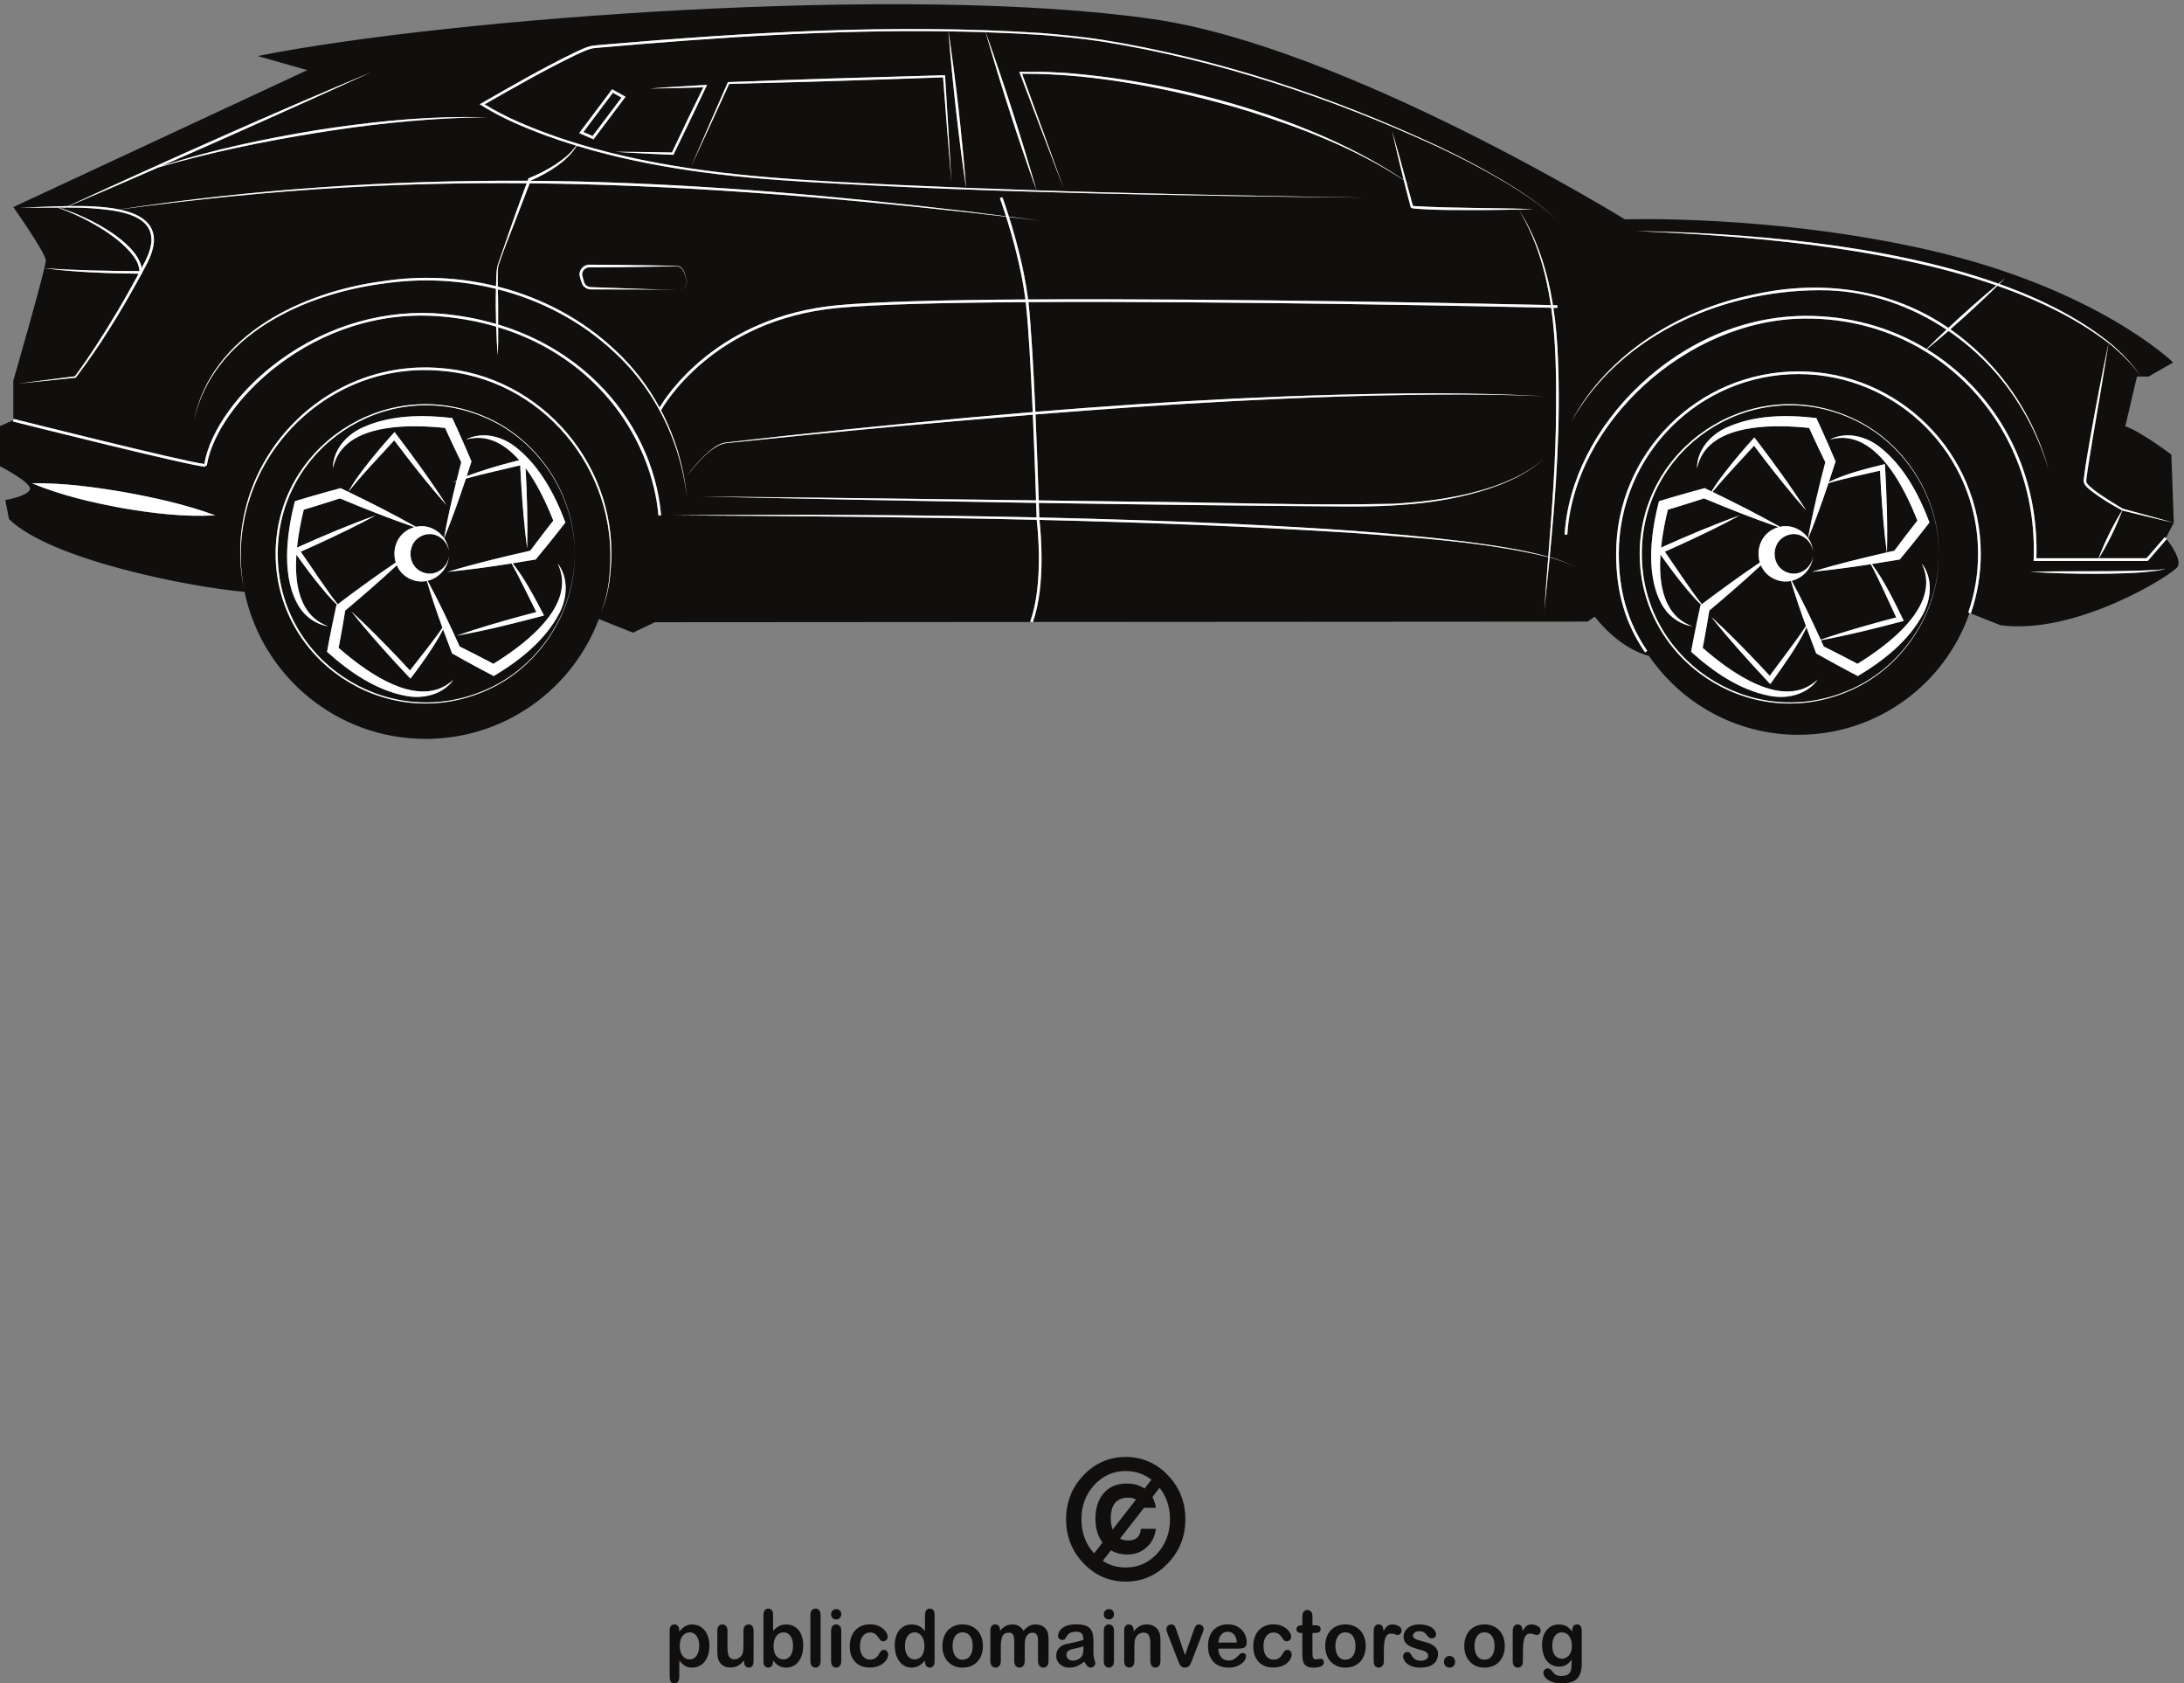 <?xml version="1.0" encoding="UTF-8" standalone="no"?>
<!-- Created with Inkscape (http://www.inkscape.org/) -->

<svg
   version="1.1"
   id="svg1"
   width="776.467"
   height="598.32"
   viewBox="0 0 776.467 598.32"
   sodipodi:docname="car.svg"
   inkscape:version="1.3.2 (091e20ef0f, 2023-11-25, custom)"
   xmlns:inkscape="http://www.inkscape.org/namespaces/inkscape"
   xmlns:sodipodi="http://sodipodi.sourceforge.net/DTD/sodipodi-0.dtd"
   xmlns="http://www.w3.org/2000/svg"
   xmlns:svg="http://www.w3.org/2000/svg">
  <rect x="0" y="0" width="776.467" height="598.32" fill="#808080" stroke="none"/>
  <defs
     id="defs1" />
  <sodipodi:namedview
     id="namedview1"
     pagecolor="#505050"
     bordercolor="#ffffff"
     borderopacity="1"
     inkscape:showpageshadow="0"
     inkscape:pageopacity="0"
     inkscape:pagecheckerboard="1"
     inkscape:deskcolor="#d1d1d1"
     inkscape:zoom="1.2936221"
     inkscape:cx="388.05768"
     inkscape:cy="299.16"
     inkscape:window-width="1920"
     inkscape:window-height="1002"
     inkscape:window-x="0"
     inkscape:window-y="0"
     inkscape:window-maximized="1"
     inkscape:current-layer="g1">
    <inkscape:page
       x="0"
       y="0"
       inkscape:label="1"
       id="page1"
       width="776.467"
       height="598.32"
       margin="0"
       bleed="0" />
  </sodipodi:namedview>
  <g
     id="g1"
     inkscape:groupmode="layer"
     inkscape:label="1">
    <g
       id="group-R5">
      <path
         id="path2"
         d="m 1869.11,100.27 c 0,7.519 -1.08,14 -3.31,19.3 -2.16,5.379 -5.19,9.532 -9.1,12.461 -3.89,2.84 -8.18,4.309 -12.92,4.309 -7.49,0 -13.83,-3.16 -18.99,-9.301 -5.15,-6.199 -7.73,-15.25 -7.73,-27.25 0,-11.32 2.58,-20.109 7.66,-26.309 5.15,-6.309 11.52,-9.469 19.06,-9.469 4.51,0 8.73,1.359 12.6,4.149 3.8,2.73 6.9,6.832 9.24,12.262 2.34,5.527 3.49,12.098 3.49,19.848 z m -53.31,41.371 v -3.422 c 5.1,6.551 10.39,11.453 15.9,14.492 5.53,3.098 11.82,4.66 18.8,4.66 8.35,0 16.06,-2.262 23.1,-6.769 7.03,-4.512 12.59,-11.071 16.7,-19.77 4.08,-8.684 6.09,-18.91 6.09,-30.781 0,-8.711 -1.14,-16.84 -3.5,-24.039 -2.35,-7.332 -5.6,-13.512 -9.71,-18.453 -4.12,-4.949 -9.02,-8.789 -14.6,-11.43 -5.64,-2.707 -11.69,-4.019 -18.08,-4.019 -7.81,0 -14.34,1.621 -19.62,4.883 C 1825.55,50.25 1820.55,55 1815.8,61.32 V 18.719 C 1815.8,6.219 1811.44,0 1802.73,0 c -5.11,0 -8.52,1.59 -10.13,4.801 -1.68,3.238 -2.5,7.949 -2.5,14.102 V 141.461 c 0,5.398 1.09,9.449 3.37,12.109 2.3,2.641 5.37,4.012 9.26,4.012 3.86,0 7,-1.371 9.42,-4.141 2.42,-2.75 3.65,-6.699 3.65,-11.8"
         style="fill:#100f0d;fill-opacity:1;fill-rule:nonzero;stroke:none"
         transform="matrix(0.133,0,0,-0.133,0,598.32)" />
      <path
         id="path3"
         d="M 1988.93,58.172 V 61.75 c -3.27,-4.289 -6.68,-7.871 -10.28,-10.77 -3.59,-2.961 -7.51,-5.109 -11.74,-6.512 -4.29,-1.41 -9.13,-2.129 -14.58,-2.129 -6.54,0 -12.44,1.43 -17.67,4.242 -5.22,2.84 -9.27,6.77 -12.08,11.75 -3.44,6.039 -5.09,14.707 -5.09,25.969 V 140.57 c 0,5.641 1.22,9.922 3.69,12.711 2.46,2.809 5.7,4.219 9.73,4.219 4.14,0 7.44,-1.41 9.98,-4.289 2.53,-2.852 3.77,-7.082 3.77,-12.641 V 95.09 c 0,-6.531 0.53,-12.078 1.56,-16.508 1.11,-4.5 3.02,-7.992 5.8,-10.562 2.7,-2.488 6.46,-3.758 11.17,-3.758 4.63,0 8.93,1.438 12.96,4.27 4.08,2.808 7.05,6.508 8.89,11.09 1.53,4.019 2.28,12.82 2.28,26.41 v 34.539 c 0,5.559 1.26,9.789 3.81,12.641 2.5,2.879 5.75,4.289 9.83,4.289 4.06,0 7.31,-1.41 9.77,-4.219 2.42,-2.789 3.64,-7.07 3.64,-12.711 V 58.332 c 0,-5.402 -1.13,-9.473 -3.5,-12.152 -2.33,-2.731 -5.37,-4.051 -9.1,-4.051 -3.71,0 -6.77,1.441 -9.21,4.172 -2.42,2.852 -3.63,6.738 -3.63,11.871"
         style="fill:#100f0d;fill-opacity:1;fill-rule:nonzero;stroke:none"
         transform="matrix(0.133,0,0,-0.133,0,598.32)" />
      <path
         id="path4"
         d="m 2067.83,99.141 c 0,-11.289 2.46,-19.93 7.38,-26.02 4.98,-6.039 11.47,-9.109 19.53,-9.109 6.85,0 12.7,3.117 17.69,9.309 4.97,6.219 7.45,15.059 7.45,26.648 0,7.57 -1.04,13.98 -3.11,19.371 -2.08,5.441 -5.02,9.621 -8.76,12.539 -3.84,2.941 -8.21,4.461 -13.27,4.461 -5.23,0 -9.77,-1.52 -13.86,-4.461 -4.08,-2.918 -7.24,-7.207 -9.58,-12.809 -2.33,-5.531 -3.47,-12.148 -3.47,-19.929 z m -1.29,84.39 v -43.39 c 5.05,5.589 10.3,9.789 15.6,12.808 5.33,2.93 11.93,4.422 19.74,4.422 9.05,0 16.96,-2.262 23.77,-6.68 6.8,-4.562 12.11,-10.992 15.84,-19.492 3.79,-8.469 5.64,-18.547 5.64,-30.187 0,-8.621 -1.03,-16.492 -3.1,-23.711 -2.11,-7.141 -5.11,-13.332 -9.12,-18.672 -4.02,-5.231 -8.86,-9.258 -14.51,-12.238 -5.71,-2.82 -11.97,-4.281 -18.8,-4.281 -4.15,0 -8.12,0.531 -11.83,1.539 -3.68,1.062 -6.85,2.422 -9.37,4.16 -2.63,1.613 -4.84,3.422 -6.67,5.184 -1.82,1.84 -4.21,4.508 -7.19,8.117 V 58.332 c 0,-5.363 -1.26,-9.391 -3.72,-12.152 -2.42,-2.731 -5.6,-4.07 -9.34,-4.07 -3.88,0 -6.93,1.34 -9.26,4.07 -2.26,2.82 -3.4,6.812 -3.4,12.152 v 123.969 c 0,5.711 1.1,10.07 3.35,13 2.22,2.961 5.29,4.429 9.31,4.429 4.16,0 7.39,-1.398 9.63,-4.23 2.28,-2.781 3.43,-6.758 3.43,-11.969"
         style="fill:#100f0d;fill-opacity:1;fill-rule:nonzero;stroke:none"
         transform="matrix(0.133,0,0,-0.133,0,598.32)" />
      <path
         id="path5"
         d="M 2166.33,59.391 V 182.469 c 0,5.722 1.21,9.98 3.6,12.91 2.47,2.883 5.72,4.351 9.85,4.351 4.12,0 7.42,-1.421 9.96,-4.308 2.48,-2.863 3.8,-7.223 3.8,-12.953 V 59.391 c 0,-5.769 -1.32,-10.101 -3.87,-13 -2.54,-2.82 -5.85,-4.281 -9.89,-4.281 -3.99,0 -7.19,1.5 -9.7,4.473 -2.5,2.988 -3.75,7.238 -3.75,12.809"
         style="fill:#100f0d;fill-opacity:1;fill-rule:nonzero;stroke:none"
         transform="matrix(0.133,0,0,-0.133,0,598.32)" />
      <path
         id="path6"
         d="M 2248.8,141.379 V 59.391 c 0,-5.73 -1.32,-10.02 -3.85,-12.93 -2.62,-2.852 -5.92,-4.351 -9.87,-4.351 -4,0 -7.25,1.5 -9.72,4.441 -2.47,3.019 -3.76,7.269 -3.76,12.84 V 140.57 c 0,5.559 1.29,9.789 3.76,12.641 2.47,2.879 5.72,4.289 9.72,4.289 3.95,0 7.25,-1.41 9.87,-4.289 2.53,-2.852 3.85,-6.77 3.85,-11.832 z m -13.45,29.34 c -3.79,0 -7,1.222 -9.75,3.711 -2.62,2.41 -4,5.859 -4,10.32 0,3.992 1.38,7.27 4.15,9.922 2.76,2.609 5.95,3.828 9.6,3.828 3.52,0 6.66,-1.141 9.37,-3.488 2.71,-2.352 4.08,-5.821 4.08,-10.262 0,-4.418 -1.33,-7.82 -4,-10.25 -2.66,-2.461 -5.77,-3.781 -9.45,-3.781"
         style="fill:#100f0d;fill-opacity:1;fill-rule:nonzero;stroke:none"
         transform="matrix(0.133,0,0,-0.133,0,598.32)" />
      <path
         id="path7"
         d="m 2374.33,77.262 c 0,-3.519 -1,-7.32 -3.02,-11.34 -2.05,-4.012 -5.13,-7.82 -9.3,-11.473 -4.12,-3.629 -9.36,-6.559 -15.67,-8.75 -6.31,-2.277 -13.43,-3.359 -21.31,-3.359 -16.82,0 -29.93,5.121 -39.37,15.332 -9.41,10.219 -14.14,23.887 -14.14,41.098 0,11.64 2.15,21.96 6.45,30.878 4.31,8.891 10.61,15.864 18.74,20.711 8.15,4.93 17.95,7.371 29.27,7.371 7.07,0 13.54,-1.109 19.42,-3.23 5.87,-2.16 10.85,-4.949 14.93,-8.309 4.08,-3.402 7.2,-7.039 9.37,-10.859 2.18,-3.832 3.23,-7.441 3.23,-10.773 0,-3.348 -1.24,-6.227 -3.63,-8.598 -2.44,-2.379 -5.34,-3.551 -8.81,-3.551 -2.28,0 -4.13,0.66 -5.66,1.871 -1.45,1.168 -3.15,3.078 -5.03,5.84 -3.3,5.238 -6.79,9.231 -10.4,11.91 -3.63,2.61 -8.23,3.961 -13.76,3.961 -8.09,0 -14.56,-3.332 -19.46,-9.871 -4.93,-6.59 -7.36,-15.539 -7.36,-26.91 0,-5.301 0.63,-10.27 1.91,-14.711 1.25,-4.488 3.07,-8.289 5.45,-11.461 2.4,-3.16 5.26,-5.527 8.66,-7.16 3.39,-1.66 7.12,-2.449 11.14,-2.449 5.48,0 10.13,1.289 14.02,3.93 3.9,2.66 7.33,6.68 10.31,12.031 1.67,3.27 3.45,5.738 5.39,7.559 1.95,1.812 4.31,2.672 7.09,2.672 3.31,0 6.07,-1.281 8.28,-3.922 2.15,-2.688 3.26,-5.457 3.26,-8.438"
         style="fill:#100f0d;fill-opacity:1;fill-rule:nonzero;stroke:none"
         transform="matrix(0.133,0,0,-0.133,0,598.32)" />
      <path
         id="path8"
         d="m 2419.13,99.969 c 0,-7.688 1.14,-14.199 3.42,-19.637 2.31,-5.422 5.4,-9.441 9.39,-12.172 4.01,-2.789 8.37,-4.149 13.04,-4.149 4.8,0 9.16,1.32 13.1,3.879 3.98,2.621 7.09,6.629 9.48,11.988 2.37,5.363 3.53,12.082 3.53,20.09 0,7.613 -1.16,14.07 -3.53,19.531 -2.39,5.449 -5.55,9.602 -9.56,12.531 -4.03,2.84 -8.41,4.309 -13.19,4.309 -4.96,0 -9.4,-1.52 -13.34,-4.461 -3.89,-2.918 -6.97,-7.199 -9.12,-12.707 -2.14,-5.531 -3.22,-11.863 -3.22,-19.203 z m 53.46,-41.637 v 2.777 c -3.66,-4.367 -7.26,-7.91 -10.86,-10.609 -3.49,-2.769 -7.36,-4.84 -11.52,-6.269 -4.13,-1.391 -8.67,-2.121 -13.57,-2.121 -6.5,0 -12.57,1.461 -18.09,4.281 -5.53,2.981 -10.32,7.031 -14.38,12.359 -4.04,5.34 -7.11,11.609 -9.22,18.852 -2.12,7.18 -3.14,14.98 -3.14,23.41 0,17.687 4.16,31.59 12.46,41.5 8.32,9.91 19.23,14.859 32.76,14.859 7.83,0 14.45,-1.422 19.82,-4.281 5.37,-2.77 10.63,-7.078 15.74,-12.949 v 41.91 c 0,5.84 1.1,10.238 3.34,13.211 2.21,2.988 5.35,4.468 9.49,4.468 4.11,0 7.28,-1.378 9.53,-4.078 2.21,-2.73 3.36,-6.781 3.36,-12.121 V 58.332 c 0,-5.402 -1.21,-9.473 -3.61,-12.152 -2.41,-2.731 -5.46,-4.07 -9.28,-4.07 -3.68,0 -6.79,1.402 -9.22,4.191 -2.41,2.801 -3.61,6.781 -3.61,12.031"
         style="fill:#100f0d;fill-opacity:1;fill-rule:nonzero;stroke:none"
         transform="matrix(0.133,0,0,-0.133,0,598.32)" />
      <path
         id="path9"
         d="m 2600.12,99.75 c 0,11.531 -2.48,20.57 -7.34,27.02 -4.88,6.41 -11.46,9.66 -19.68,9.66 -5.35,0 -10,-1.45 -14.06,-4.321 -4.04,-2.918 -7.16,-7.16 -9.35,-12.769 -2.18,-5.559 -3.3,-12.07 -3.3,-19.59 0,-7.43 1.12,-13.891 3.24,-19.418 2.15,-5.543 5.25,-9.793 9.3,-12.742 3.99,-2.941 8.76,-4.391 14.17,-4.391 8.22,0 14.8,3.223 19.68,9.691 4.86,6.461 7.34,15.449 7.34,26.859 z m 27.28,0 c 0,-8.41 -1.28,-16.211 -3.79,-23.398 -2.52,-7.082 -6.17,-13.23 -10.92,-18.383 -4.82,-5.137 -10.53,-8.969 -17.16,-11.789 -6.64,-2.731 -14.17,-4.07 -22.43,-4.07 -8.22,0 -15.64,1.34 -22.19,4.152 -6.58,2.77 -12.31,6.731 -17.13,11.91 -4.79,5.168 -8.42,11.23 -10.95,18.258 -2.48,7.082 -3.72,14.812 -3.72,23.371 0,8.59 1.28,16.449 3.77,23.558 2.53,7.18 6.12,13.231 10.86,18.332 4.72,5.051 10.42,8.95 17.17,11.68 6.72,2.75 14.08,4.129 22.19,4.129 8.25,0 15.72,-1.379 22.43,-4.168 6.68,-2.762 12.43,-6.762 17.2,-11.871 4.82,-5.121 8.44,-11.262 10.88,-18.332 2.55,-7.047 3.79,-14.859 3.79,-23.379"
         style="fill:#100f0d;fill-opacity:1;fill-rule:nonzero;stroke:none"
         transform="matrix(0.133,0,0,-0.133,0,598.32)" />
      <path
         id="path10"
         d="m 2742.26,123.199 c -2.05,-4.801 -3.01,-13.269 -3.01,-25.457 V 60.02 c 0,-5.938 -1.27,-10.449 -3.89,-13.438 -2.58,-2.973 -6.04,-4.473 -10.29,-4.473 -4.08,0 -7.41,1.5 -9.95,4.473 -2.56,2.988 -3.81,7.5 -3.81,13.438 v 45.27 c 0,7.121 -0.27,12.652 -0.74,16.66 -0.47,3.903 -1.72,7.16 -3.78,9.703 -2.02,2.547 -5.3,3.809 -9.72,3.809 -8.9,0 -14.75,-3.191 -17.6,-9.609 -2.84,-6.352 -4.19,-15.512 -4.19,-27.454 V 60.02 c 0,-5.93 -1.31,-10.391 -3.83,-13.34 -2.59,-3.07 -5.96,-4.57 -10.09,-4.57 -4.15,0 -7.56,1.5 -10.16,4.57 -2.65,2.949 -3.9,7.41 -3.9,13.332 v 81.207 c 0,5.351 1.13,9.422 3.46,12.179 2.39,2.75 5.49,4.184 9.38,4.184 3.71,0 6.82,-1.293 9.29,-3.902 2.48,-2.578 3.73,-6.16 3.73,-10.75 v -2.688 c 4.7,5.887 9.76,10.238 15.12,12.969 5.37,2.781 11.42,4.16 17.94,4.16 6.82,0 12.68,-1.422 17.59,-4.281 4.94,-2.809 8.97,-7.121 12.14,-12.848 4.59,5.77 9.5,10.117 14.77,12.93 5.25,2.82 11.05,4.199 17.4,4.199 7.5,0 13.89,-1.492 19.22,-4.582 5.4,-3.047 9.41,-7.41 12.08,-13.09 2.34,-5.14 3.48,-13.199 3.48,-24.25 V 60.02 c 0,-5.938 -1.29,-10.449 -3.84,-13.438 -2.65,-2.973 -6.03,-4.473 -10.29,-4.473 -4.13,0 -7.49,1.5 -10.1,4.57 -2.65,2.949 -3.97,7.41 -3.97,13.34 v 47.77 c 0,6.102 -0.24,10.973 -0.73,14.652 -0.5,3.707 -1.85,6.75 -4.06,9.258 -2.18,2.5 -5.52,3.762 -9.93,3.762 -3.58,0 -7.01,-1.121 -10.18,-3.289 -3.27,-2.25 -5.71,-5.223 -7.54,-8.973 v 0"
         style="fill:#100f0d;fill-opacity:1;fill-rule:nonzero;stroke:none"
         transform="matrix(0.133,0,0,-0.133,0,598.32)" />
      <path
         id="path11"
         d="m 2896.27,99.211 c -4,-1.559 -9.8,-3.121 -17.4,-4.851 -7.62,-1.699 -12.88,-2.938 -15.8,-3.75 -2.93,-0.82 -5.73,-2.367 -8.34,-4.66 -2.69,-2.391 -4.03,-5.617 -4.03,-9.777 0,-4.332 1.59,-7.961 4.67,-10.98 3.15,-3.062 7.24,-4.531 12.29,-4.531 5.37,0 10.36,1.25 14.89,3.711 4.55,2.438 7.92,5.648 10,9.5 2.47,4.32 3.72,11.371 3.72,21.301 z m 1.77,-41.109 c -6.59,-5.352 -12.94,-9.332 -19.08,-11.973 -6.12,-2.707 -13.05,-4.019 -20.65,-4.019 -7.02,0 -13.09,1.461 -18.41,4.281 -5.32,2.898 -9.34,6.809 -12.21,11.781 -2.83,4.91 -4.29,10.188 -4.29,15.98 0,7.77 2.42,14.359 7.12,19.848 4.67,5.449 11.14,9.129 19.37,11.012 1.73,0.418 6.04,1.32 12.84,2.777 6.91,1.492 12.71,2.793 17.67,4 4.83,1.191 10.16,2.672 15.87,4.391 -0.35,7.519 -1.78,13.011 -4.32,16.59 -2.59,3.46 -7.93,5.171 -15.91,5.171 -6.95,0 -12.11,-0.98 -15.65,-2.992 -3.46,-1.98 -6.47,-5.027 -8.93,-9.097 -2.52,-3.993 -4.24,-6.661 -5.27,-7.922 -1.06,-1.321 -3.28,-1.891 -6.61,-1.891 -3.1,0 -5.72,1 -7.92,3.02 -2.26,2.062 -3.36,4.64 -3.36,7.89 0,4.973 1.7,9.86 5.06,14.512 3.4,4.73 8.69,8.598 15.85,11.711 7.17,3.039 16.13,4.558 26.83,4.558 11.92,0 21.33,-1.519 28.22,-4.449 6.82,-2.922 11.6,-7.551 14.45,-13.972 2.84,-6.34 4.24,-14.84 4.24,-25.36 0,-6.64 0,-12.34 -0.04,-16.949 -0.05,-4.68 -0.08,-9.828 -0.15,-15.508 0,-5.32 0.84,-10.902 2.56,-16.66 1.65,-5.793 2.49,-9.543 2.49,-11.172 0,-2.918 -1.33,-5.578 -3.93,-7.961 -2.57,-2.391 -5.58,-3.59 -8.88,-3.59 -2.83,0 -5.53,1.34 -8.3,4.07 -2.71,2.762 -5.6,6.75 -8.66,11.922"
         style="fill:#100f0d;fill-opacity:1;fill-rule:nonzero;stroke:none"
         transform="matrix(0.133,0,0,-0.133,0,598.32)" />
      <path
         id="path12"
         d="M 2977.77,141.379 V 59.391 c 0,-5.73 -1.3,-10.02 -3.85,-12.93 -2.59,-2.852 -5.85,-4.351 -9.85,-4.351 -3.98,0 -7.26,1.5 -9.71,4.441 -2.53,3.019 -3.78,7.269 -3.78,12.84 V 140.57 c 0,5.559 1.25,9.789 3.78,12.641 2.45,2.879 5.73,4.289 9.71,4.289 4,0 7.26,-1.41 9.85,-4.289 2.55,-2.852 3.85,-6.77 3.85,-11.832 z m -13.44,29.34 c -3.74,0 -6.97,1.222 -9.66,3.711 -2.69,2.41 -4.09,5.859 -4.09,10.32 0,3.992 1.41,7.27 4.18,9.922 2.73,2.609 5.96,3.828 9.57,3.828 3.54,0 6.69,-1.141 9.42,-3.488 2.68,-2.352 4.02,-5.821 4.02,-10.262 0,-4.418 -1.3,-7.82 -3.97,-10.25 -2.66,-2.461 -5.81,-3.781 -9.47,-3.781"
         style="fill:#100f0d;fill-opacity:1;fill-rule:nonzero;stroke:none"
         transform="matrix(0.133,0,0,-0.133,0,598.32)" />
      <path
         id="path13"
         d="m 3030.63,141.789 v -3.391 c 4.75,6.563 9.97,11.403 15.61,14.473 5.69,3.078 12.23,4.629 19.63,4.629 7.13,0 13.57,-1.621 19.26,-4.91 5.58,-3.238 9.83,-7.82 12.58,-13.758 1.82,-3.5 2.94,-7.281 3.52,-11.281 0.49,-3.969 0.8,-9.11 0.8,-15.371 V 59.391 c 0,-5.73 -1.29,-10.02 -3.76,-12.93 -2.5,-2.852 -5.74,-4.351 -9.71,-4.351 -4.04,0 -7.35,1.5 -9.77,4.473 -2.56,2.988 -3.86,7.238 -3.86,12.809 v 47.261 c 0,9.407 -1.21,16.547 -3.69,21.489 -2.54,4.949 -7.52,7.468 -14.96,7.468 -4.83,0 -9.24,-1.539 -13.22,-4.558 -3.98,-2.981 -6.9,-7.141 -8.75,-12.43 -1.34,-4.219 -2.03,-12.082 -2.03,-23.742 V 59.391 c 0,-5.769 -1.25,-10.101 -3.83,-13 -2.57,-2.82 -5.87,-4.281 -9.9,-4.281 -3.89,0 -7.14,1.5 -9.65,4.441 -2.57,3.019 -3.8,7.269 -3.8,12.84 v 81.988 c 0,5.43 1.11,9.422 3.41,12.101 2.2,2.668 5.37,4.02 9.26,4.02 2.35,0 4.54,-0.629 6.43,-1.77 1.99,-1.16 3.48,-2.98 4.65,-5.25 1.13,-2.41 1.78,-5.289 1.78,-8.691"
         style="fill:#100f0d;fill-opacity:1;fill-rule:nonzero;stroke:none"
         transform="matrix(0.133,0,0,-0.133,0,598.32)" />
      <path
         id="path14"
         d="m 3145.67,139.84 21.97,-64.449 23.72,67.261 c 1.88,5.418 3.7,9.2 5.52,11.457 1.82,2.25 4.5,3.391 8.13,3.391 3.46,0 6.39,-1.211 8.87,-3.68 2.37,-2.398 3.59,-5.172 3.59,-8.441 0,-1.219 -0.23,-2.649 -0.66,-4.27 -0.39,-1.699 -0.89,-3.269 -1.49,-4.757 -0.56,-1.403 -1.15,-3.09 -1.94,-4.942 l -26.09,-67.57 c -0.73,-1.93 -1.69,-4.418 -2.83,-7.41 -1.18,-2.969 -2.5,-5.461 -3.88,-7.66 -1.47,-2.09 -3.21,-3.688 -5.28,-4.879 -2.13,-1.18 -4.67,-1.781 -7.66,-1.781 -3.85,0 -6.91,0.91 -9.23,2.723 -2.29,1.848 -3.99,3.828 -5.07,6.066 -1.07,2.141 -2.96,6.481 -5.52,12.941 l -25.93,66.84 c -0.59,1.629 -1.24,3.312 -1.88,4.98 -0.6,1.66 -1.08,3.32 -1.55,5.082 -0.42,1.77 -0.67,3.258 -0.67,4.449 0,1.981 0.57,3.891 1.72,5.801 1.13,1.918 2.7,3.488 4.68,4.68 2.02,1.199 4.13,1.828 6.5,1.828 4.48,0 7.59,-1.352 9.3,-4.102 1.7,-2.679 3.6,-7.207 5.68,-13.558"
         style="fill:#100f0d;fill-opacity:1;fill-rule:nonzero;stroke:none"
         transform="matrix(0.133,0,0,-0.133,0,598.32)" />
      <path
         id="path15"
         d="m 3256.9,109.02 h 49.29 c -0.62,9.66 -3.11,16.921 -7.5,21.71 -4.36,4.801 -10.1,7.211 -17.22,7.211 -6.72,0 -12.31,-2.441 -16.64,-7.3 -4.34,-4.871 -6.95,-12.09 -7.93,-21.621 z m 53.21,-16.161 h -53.21 c 0.01,-6.457 1.31,-12.141 3.7,-17.098 2.46,-4.871 5.66,-8.59 9.69,-11.113 4.01,-2.519 8.46,-3.719 13.31,-3.719 3.25,0 6.25,0.391 8.9,1.16 2.68,0.84 5.31,2.082 7.86,3.75 2.48,1.711 4.79,3.481 6.93,5.5 2.1,1.93 4.94,4.52 8.28,7.871 1.4,1.309 3.41,1.899 5.96,1.899 2.85,0 5.07,-0.777 6.81,-2.418 1.73,-1.59 2.54,-3.82 2.54,-6.731 0,-2.559 -0.94,-5.559 -2.88,-9.031 -1.91,-3.379 -4.76,-6.699 -8.71,-9.891 -3.9,-3.129 -8.77,-5.688 -14.65,-7.828 -5.85,-2.07 -12.58,-3.102 -20.28,-3.102 -17.44,0 -31.04,5.242 -40.7,15.582 -9.69,10.449 -14.51,24.508 -14.51,42.277 0,8.5 1.23,16.211 3.56,23.371 2.4,7.199 5.86,13.332 10.46,18.449 4.59,5.16 10.2,9.121 16.93,11.82 6.74,2.75 14.14,4.121 22.34,4.121 10.55,0 19.7,-2.339 27.3,-7.039 7.62,-4.679 13.31,-10.691 17.09,-18.089 3.79,-7.461 5.68,-14.981 5.68,-22.731 0,-7.082 -1.9,-11.711 -5.86,-13.812 -3.95,-2.148 -9.43,-3.199 -16.54,-3.199"
         style="fill:#100f0d;fill-opacity:1;fill-rule:nonzero;stroke:none"
         transform="matrix(0.133,0,0,-0.133,0,598.32)" />
      <path
         id="path16"
         d="m 3452.99,77.262 c 0,-3.519 -1.01,-7.32 -3.08,-11.34 -2.03,-4.012 -5.06,-7.82 -9.25,-11.473 -4.13,-3.629 -9.4,-6.559 -15.73,-8.75 -6.27,-2.277 -13.42,-3.359 -21.25,-3.359 -16.86,0 -29.97,5.121 -39.38,15.332 -9.41,10.219 -14.15,23.887 -14.15,41.098 0,11.64 2.14,21.96 6.49,30.878 4.33,8.891 10.51,15.864 18.71,20.711 8.14,4.93 17.93,7.371 29.31,7.371 7.03,0 13.47,-1.109 19.39,-3.23 5.86,-2.16 10.8,-4.949 14.94,-8.309 4.09,-3.402 7.17,-7.039 9.36,-10.859 2.14,-3.832 3.21,-7.441 3.21,-10.773 0,-3.348 -1.18,-6.227 -3.68,-8.598 -2.39,-2.379 -5.32,-3.551 -8.78,-3.551 -2.25,0 -4.13,0.66 -5.59,1.871 -1.53,1.168 -3.19,3.078 -5.07,5.84 -3.32,5.238 -6.77,9.231 -10.39,11.91 -3.63,2.61 -8.23,3.961 -13.82,3.961 -7.99,0 -14.48,-3.332 -19.4,-9.871 -4.96,-6.59 -7.4,-15.539 -7.4,-26.91 0,-5.301 0.68,-10.27 1.89,-14.711 1.27,-4.488 3.11,-8.289 5.51,-11.461 2.39,-3.16 5.3,-5.527 8.68,-7.16 3.33,-1.66 7.07,-2.449 11.15,-2.449 5.43,0 10.12,1.289 14,3.93 3.87,2.66 7.34,6.68 10.32,12.031 1.67,3.27 3.43,5.738 5.39,7.559 1.9,1.812 4.22,2.672 7.07,2.672 3.27,0 6.07,-1.281 8.18,-3.922 2.25,-2.688 3.37,-5.457 3.37,-8.438"
         style="fill:#100f0d;fill-opacity:1;fill-rule:nonzero;stroke:none"
         transform="matrix(0.133,0,0,-0.133,0,598.32)" />
      <path
         id="path17"
         d="m 3478.24,155.109 h 2.99 v 17.063 c 0,4.539 0.13,8.16 0.37,10.75 0.23,2.609 0.82,4.789 1.94,6.699 1.03,1.91 2.56,3.5 4.59,4.738 1.98,1.18 4.19,1.762 6.66,1.762 3.43,0 6.57,-1.332 9.34,-4.019 1.82,-1.821 3.03,-3.993 3.53,-6.571 0.5,-2.609 0.73,-6.351 0.73,-11.101 v -19.321 h 10 c 3.85,0 6.8,-0.968 8.82,-2.867 2.06,-1.922 3.04,-4.332 3.04,-7.32 0,-3.813 -1.43,-6.524 -4.36,-8.012 -2.87,-1.5 -7.01,-2.269 -12.38,-2.269 h -5.12 V 82.371 c 0,-4.461 0.16,-7.879 0.45,-10.301 0.35,-2.398 1.19,-4.34 2.45,-5.789 1.26,-1.5 3.37,-2.27 6.32,-2.27 1.58,0 3.73,0.27 6.48,0.887 2.66,0.582 4.8,0.883 6.35,0.883 2.18,0 4.22,-0.949 5.95,-2.699 1.72,-1.902 2.62,-4.121 2.62,-6.851 0,-4.551 -2.34,-8.051 -7.15,-10.488 -4.84,-2.434 -11.69,-3.633 -20.62,-3.633 -8.51,0 -14.97,1.5 -19.36,4.473 -4.35,2.988 -7.27,7.078 -8.58,12.418 -1.4,5.262 -2.07,12.289 -2.07,21.09 v 54.551 h -3.61 c -3.85,0 -6.85,0.968 -8.93,2.918 -2.07,1.933 -3.07,4.371 -3.07,7.363 0,2.988 1.05,5.398 3.19,7.32 2.19,1.899 5.3,2.867 9.43,2.867"
         style="fill:#100f0d;fill-opacity:1;fill-rule:nonzero;stroke:none"
         transform="matrix(0.133,0,0,-0.133,0,598.32)" />
      <path
         id="path18"
         d="m 3623.44,99.75 c 0,11.531 -2.46,20.57 -7.32,27.02 -4.93,6.41 -11.42,9.66 -19.68,9.66 -5.34,0 -10,-1.45 -14.03,-4.321 -4.08,-2.918 -7.2,-7.16 -9.37,-12.769 -2.19,-5.559 -3.31,-12.07 -3.31,-19.59 0,-7.43 1.12,-13.891 3.27,-19.418 2.15,-5.543 5.21,-9.793 9.23,-12.742 4,-2.941 8.75,-4.391 14.21,-4.391 8.26,0 14.75,3.223 19.68,9.691 4.86,6.461 7.32,15.449 7.32,26.859 z m 27.3,0 c 0,-8.41 -1.25,-16.211 -3.82,-23.398 -2.5,-7.082 -6.17,-13.23 -10.92,-18.383 -4.8,-5.137 -10.52,-8.969 -17.13,-11.789 -6.67,-2.731 -14.09,-4.07 -22.43,-4.07 -8.28,0 -15.69,1.34 -22.23,4.152 -6.56,2.77 -12.29,6.731 -17.09,11.91 -4.8,5.168 -8.46,11.23 -10.91,18.258 -2.48,7.082 -3.7,14.812 -3.7,23.371 0,8.59 1.22,16.449 3.7,23.558 2.58,7.18 6.15,13.231 10.86,18.332 4.76,5.051 10.45,8.95 17.14,11.68 6.78,2.75 14.16,4.129 22.23,4.129 8.26,0 15.69,-1.379 22.43,-4.168 6.7,-2.762 12.42,-6.762 17.21,-11.871 4.73,-5.121 8.44,-11.262 10.92,-18.332 2.49,-7.047 3.74,-14.859 3.74,-23.379"
         style="fill:#100f0d;fill-opacity:1;fill-rule:nonzero;stroke:none"
         transform="matrix(0.133,0,0,-0.133,0,598.32)" />
      <path
         id="path19"
         d="M 3699.19,83.012 V 59.391 c 0,-5.769 -1.31,-10.101 -3.91,-13 -2.59,-2.82 -5.87,-4.281 -9.89,-4.281 -3.87,0 -7.12,1.5 -9.63,4.351 -2.52,2.91 -3.76,7.199 -3.76,12.93 v 78.988 c 0,12.762 4.4,19.121 13.23,19.121 4.48,0 7.75,-1.508 9.78,-4.461 1.95,-2.98 3.01,-7.387 3.27,-13.199 3.23,5.812 6.61,10.219 10.04,13.199 3.42,2.953 7.96,4.461 13.64,4.461 5.76,0 11.28,-1.508 16.68,-4.461 5.35,-2.98 8.08,-6.949 8.08,-11.859 0,-3.45 -1.18,-6.36 -3.47,-8.578 -2.26,-2.243 -4.74,-3.411 -7.44,-3.411 -0.98,0 -3.4,0.668 -7.21,1.969 -3.84,1.262 -7.21,1.93 -10.15,1.93 -3.94,0 -7.19,-1.059 -9.69,-3.289 -2.54,-2.219 -4.51,-5.41 -5.9,-9.699 -1.4,-4.352 -2.4,-9.43 -2.9,-15.391 -0.51,-5.891 -0.77,-13.102 -0.77,-21.699"
         style="fill:#100f0d;fill-opacity:1;fill-rule:nonzero;stroke:none"
         transform="matrix(0.133,0,0,-0.133,0,598.32)" />
      <path
         id="path20"
         d="m 3844.04,79.191 c 0,-7.852 -1.82,-14.543 -5.51,-20.133 -3.68,-5.598 -9.06,-9.77 -16.21,-12.68 -7.16,-2.809 -15.82,-4.269 -26.1,-4.269 -9.68,0 -18.09,1.539 -25.09,4.699 -6.97,3.102 -12.13,6.981 -15.42,11.652 -3.36,4.66 -5.07,9.348 -5.07,14.051 0,3.117 1.1,5.789 3.28,8.008 2.11,2.27 4.81,3.32 8.02,3.32 2.87,0 5.1,-0.738 6.61,-2.148 1.53,-1.539 2.95,-3.539 4.39,-6.18 2.78,-5.07 6.1,-8.851 10.05,-11.34 3.82,-2.531 9.12,-3.77 15.89,-3.77 5.42,0 9.89,1.289 13.39,3.817 3.46,2.531 5.26,5.41 5.26,8.672 0,5.02 -1.84,8.668 -5.43,10.941 -3.67,2.328 -9.6,4.508 -17.9,6.57 -9.36,2.43 -17,4.977 -22.89,7.629 -5.87,2.68 -10.63,6.231 -14.11,10.59 -3.53,4.301 -5.32,9.711 -5.32,16.09 0,5.719 1.65,11.078 4.91,16.121 3.23,5.066 8.1,9.09 14.42,12.117 6.33,3.043 13.98,4.551 22.99,4.551 7,0 13.33,-0.781 18.97,-2.301 5.6,-1.519 10.35,-3.59 14.04,-6.117 3.75,-2.57 6.64,-5.422 8.58,-8.512 1.99,-3.16 2.96,-6.199 2.96,-9.16 0,-3.269 -1.03,-5.879 -3.16,-8.051 -2.1,-2 -5.1,-3.058 -8.89,-3.058 -2.82,0 -5.19,0.82 -7.19,2.519 -1.91,1.641 -4.19,4.129 -6.7,7.41 -2.06,2.782 -4.46,5.02 -7.28,6.68 -2.8,1.629 -6.57,2.5 -11.33,2.5 -4.93,0 -9.05,-1.09 -12.25,-3.289 -3.28,-2.172 -4.92,-4.922 -4.92,-8.172 0,-3 1.21,-5.429 3.57,-7.328 2.42,-1.922 5.62,-3.492 9.69,-4.75 4.09,-1.25 9.64,-2.801 16.75,-4.59 8.46,-2.14 15.32,-4.679 20.68,-7.679 5.35,-2.95 9.39,-6.493 12.14,-10.543 2.81,-4.09 4.18,-8.707 4.18,-13.867"
         style="fill:#100f0d;fill-opacity:1;fill-rule:nonzero;stroke:none"
         transform="matrix(0.133,0,0,-0.133,0,598.32)" />
      <path
         id="path21"
         d="m 3874.92,42.109 c -4.12,0 -7.68,1.34 -10.63,4.152 -3.04,2.77 -4.51,6.668 -4.51,11.609 0,4.219 1.39,7.859 4.22,10.93 2.87,3.039 6.41,4.519 10.6,4.519 4.16,0 7.74,-1.48 10.63,-4.512 3,-2.969 4.49,-6.68 4.49,-10.938 0,-4.902 -1.49,-8.77 -4.49,-11.57 -2.89,-2.789 -6.33,-4.191 -10.31,-4.191"
         style="fill:#100f0d;fill-opacity:1;fill-rule:nonzero;stroke:none"
         transform="matrix(0.133,0,0,-0.133,0,598.32)" />
      <path
         id="path22"
         d="m 3995.18,99.75 c 0,11.531 -2.46,20.57 -7.34,27.02 -4.88,6.41 -11.41,9.66 -19.65,9.66 -5.32,0 -9.95,-1.45 -14.02,-4.321 -4.06,-2.918 -7.18,-7.16 -9.36,-12.769 -2.16,-5.559 -3.28,-12.07 -3.28,-19.59 0,-7.43 1.05,-13.891 3.2,-19.418 2.22,-5.543 5.27,-9.793 9.3,-12.742 4.01,-2.941 8.72,-4.391 14.16,-4.391 8.24,0 14.77,3.223 19.65,9.691 4.88,6.461 7.34,15.449 7.34,26.859 z m 27.32,0 c 0,-8.41 -1.25,-16.211 -3.81,-23.398 -2.54,-7.082 -6.15,-13.23 -10.95,-18.383 -4.82,-5.137 -10.46,-8.969 -17.12,-11.789 -6.63,-2.731 -14.1,-4.07 -22.43,-4.07 -8.22,0 -15.62,1.34 -22.19,4.152 -6.59,2.77 -12.25,6.731 -17.05,11.91 -4.9,5.168 -8.52,11.23 -11.04,18.258 -2.44,7.082 -3.69,14.812 -3.69,23.371 0,8.59 1.25,16.449 3.79,23.558 2.57,7.18 6.13,13.231 10.82,18.332 4.71,5.051 10.44,8.95 17.17,11.68 6.7,2.75 14.05,4.129 22.19,4.129 8.24,0 15.71,-1.379 22.43,-4.168 6.73,-2.762 12.46,-6.762 17.25,-11.871 4.75,-5.121 8.38,-11.262 10.9,-18.332 2.48,-7.047 3.73,-14.859 3.73,-23.379"
         style="fill:#100f0d;fill-opacity:1;fill-rule:nonzero;stroke:none"
         transform="matrix(0.133,0,0,-0.133,0,598.32)" />
      <path
         id="path23"
         d="M 4070.94,83.012 V 59.391 c 0,-5.769 -1.3,-10.101 -3.89,-13 -2.55,-2.82 -5.88,-4.281 -9.83,-4.281 -3.97,0 -7.15,1.5 -9.69,4.351 -2.56,2.91 -3.8,7.199 -3.8,12.93 v 78.988 c 0,12.762 4.47,19.121 13.26,19.121 4.52,0 7.76,-1.508 9.74,-4.461 1.96,-2.98 3.12,-7.387 3.36,-13.199 3.19,5.812 6.52,10.219 9.94,13.199 3.44,2.953 8.01,4.461 13.67,4.461 5.81,0 11.35,-1.508 16.67,-4.461 5.38,-2.98 8.1,-6.949 8.1,-11.859 0,-3.45 -1.16,-6.36 -3.43,-8.578 -2.32,-2.243 -4.75,-3.411 -7.47,-3.411 -0.96,0 -3.35,0.668 -7.17,1.969 -3.84,1.262 -7.21,1.93 -10.16,1.93 -3.95,0 -7.18,-1.059 -9.78,-3.289 -2.48,-2.219 -4.44,-5.41 -5.86,-9.699 -1.36,-4.352 -2.33,-9.43 -2.85,-15.391 -0.53,-5.891 -0.81,-13.102 -0.81,-21.699"
         style="fill:#100f0d;fill-opacity:1;fill-rule:nonzero;stroke:none"
         transform="matrix(0.133,0,0,-0.133,0,598.32)" />
      <path
         id="path24"
         d="m 4149.45,100.719 c 0,-11.477 2.43,-20.188 7.26,-26.11 4.77,-5.848 11.04,-8.828 18.63,-8.828 4.49,0 8.82,1.308 12.81,3.84 4.03,2.527 7.3,6.34 9.83,11.438 2.56,5.102 3.78,11.262 3.78,18.531 0,11.57 -2.46,20.57 -7.34,26.992 -4.86,6.508 -11.29,9.758 -19.25,9.758 -7.75,0 -13.99,-3.16 -18.66,-9.301 -4.7,-6.187 -7.06,-14.937 -7.06,-26.32 z m 78.84,36 V 54.25 c 0,-9.461 -1.03,-17.559 -2.92,-24.32 -1.93,-6.82 -5.01,-12.438 -9.26,-16.859 -4.24,-4.43 -9.84,-7.719 -16.67,-9.871 C 4192.56,1.102 4183.99,0 4173.78,0 c -9.39,0 -17.77,1.332 -25.1,4.059 -7.39,2.812 -13.08,6.301 -17.05,10.672 -3.98,4.289 -6,8.75 -6,13.351 0,3.469 1.11,6.277 3.43,8.457 2.23,2.23 4.96,3.32 8.14,3.32 4,0 7.44,-1.859 10.49,-5.508 1.46,-1.941 2.98,-3.801 4.5,-5.691 1.56,-1.91 3.3,-3.578 5.17,-4.899 1.92,-1.391 4.21,-2.383 6.87,-3.051 2.6,-0.652 5.7,-0.98 9.17,-0.98 6.98,0 12.51,1.039 16.37,3.059 3.88,2.051 6.62,4.91 8.2,8.57 1.48,3.68 2.49,7.601 2.65,11.793 0.32,4.27 0.5,10.938 0.69,20.277 -4.18,-6.09 -9.09,-10.738 -14.51,-13.93 -5.48,-3.199 -12.03,-4.75 -19.54,-4.75 -9.18,0 -17.13,2.379 -23.89,7.262 -6.85,4.848 -12.08,11.617 -15.72,20.379 -3.61,8.719 -5.48,18.789 -5.48,30.238 0,8.57 1.09,16.281 3.36,23.141 2.18,6.832 5.33,12.628 9.52,17.351 4.07,4.711 8.85,8.281 14.22,10.68 5.41,2.347 11.25,3.57 17.75,3.57 7.67,0 14.34,-1.562 19.97,-4.66 5.72,-3.039 10.91,-7.941 15.77,-14.492 v 3.801 c 0,4.96 1.2,8.742 3.5,11.531 2.29,2.66 5.31,4.031 8.95,4.031 5.26,0 8.75,-1.773 10.49,-5.34 1.7,-3.594 2.59,-8.781 2.59,-15.523"
         style="fill:#100f0d;fill-opacity:1;fill-rule:nonzero;stroke:none"
         transform="matrix(0.133,0,0,-0.133,0,598.32)" />
      <path
         id="path25"
         d="m 3049.58,413.102 h 40.34 c -2.85,-21.75 -11.76,-38.723 -26.58,-50.942 -13.72,-11.969 -30.33,-17.871 -49.73,-17.871 -26.34,0 -47.37,9.262 -63.07,27.723 -14.88,17.57 -22.3,40.258 -22.3,67.957 0,28.402 7.38,51.101 22.09,68.281 14.7,17.121 35.5,25.73 62.38,25.73 20,0 36.91,-5.41 50.63,-16.148 14.54,-11.602 23.44,-27.902 26.58,-48.773 h -40.34 c -3.49,18.222 -14.59,27.273 -33.52,27.273 -31.17,0 -46.79,-18.473 -46.79,-55.422 0,-17.32 4.02,-31.461 12.04,-42.461 8.02,-11.07 19.32,-16.59 33.9,-16.59 21.74,0 33.2,10.43 34.37,31.243 z m -158.79,25.449 c 0,-36.11 11.45,-66.66 34.31,-91.571 22.89,-24.89 50.9,-37.351 84.15,-37.351 33.1,0 61.13,12.461 83.98,37.351 22.92,24.911 34.3,55.461 34.3,91.571 0,36.07 -11.38,66.609 -34.3,91.508 -22.85,24.953 -50.88,37.382 -83.98,37.382 -33.25,0 -61.26,-12.429 -84.15,-37.382 -22.86,-24.899 -34.31,-55.438 -34.31,-91.508 z m -40.98,0 c 0,45.929 15.55,85.14 46.66,117.711 31.15,32.519 68.75,48.789 112.78,48.789 43.92,0 81.46,-16.27 112.64,-48.789 31.14,-32.571 46.73,-71.782 46.73,-117.711 0,-45.981 -15.59,-85.25 -46.73,-117.75 -31.18,-32.551 -68.72,-48.832 -112.64,-48.832 -44.03,0 -81.63,16.281 -112.78,48.832 -31.11,32.5 -46.66,71.769 -46.66,117.75"
         style="fill:#100f0d;fill-opacity:1;fill-rule:nonzero;stroke:none"
         transform="matrix(0.133,0,0,-0.133,0,598.32)" />
      <path
         id="path26"
         d="m 2914.32,334.121 23.25,-19.719 170.96,219.528 -23.25,19.691 -170.96,-219.5"
         style="fill:#100f0d;fill-opacity:1;fill-rule:nonzero;stroke:none"
         transform="matrix(0.133,0,0,-0.133,0,598.32)" />
      <path
         id="path27"
         d="m 1638.3,4250.77 -78.84,-104.86 24.73,-10.82 77.34,102.77 z M 4555.05,3166.71 c -24.91,-8.16 -52.19,-16.78 -77.17,-24.32 0,0 -11.54,-3.43 -19.49,-5.8 -7.11,-29.11 -14.4,-64.63 -18.17,-101.32 69.2,31.01 139.01,60.82 210.56,86.11 -50.77,-27.81 -103.02,-52.68 -155.56,-76.88 -14.96,-6.75 -29.9,-13.57 -44.9,-20.18 29.26,-41.79 66.86,-100.08 98.83,-140.49 50.84,38.33 102.25,75.97 155.12,111.51 -11.55,36.76 5.08,81.79 49.9,94.61 -67.34,23.03 -133.48,49.4 -199.12,76.76 m -2942.64,558.51 c 66.45,-0.21 134.25,-0.01 200.58,-1.36 13.91,-0.64 25.54,13.37 22.41,26.94 -4.74,12.08 -5.41,28.15 -18.14,34.85 -5.11,3.28 -14.16,2.62 -19.89,2.83 -12.65,0.21 -47.16,0.77 -60.17,1 -53.49,0.93 -106.97,1.86 -160.46,1.78 -15.71,1.32 -30.17,-13.9 -27.22,-29.71 1.67,-7.52 3.66,-12.66 5.89,-19.88 3.79,-10.9 15.96,-17.5 26.91,-16.38 l 10.03,-0.02 z m 31.81,-162.11 c -88.59,83.42 -197.33,140.19 -313.43,169.58 -0.27,14.64 -0.43,29.27 0,43.9 0.09,5.07 0.79,9.77 2.4,14.59 12.64,38.32 28.02,75.77 42.76,113.37 11.67,30.22 27.97,72.24 40.04,104.25 391.62,-3.82 783.15,-35.37 1172.25,-77.62 14.8,-1.65 58.51,-6.68 101.28,-11.6 16.27,-51.29 40.06,-135.13 50.93,-216.62 0.2,-1.47 0.39,-3.03 0.59,-4.59 -215.6,-1.41 -399.95,-5.87 -501.76,-15.44 -319.49,-30.04 -456.33,-239.89 -476.18,-273.33 -30.93,57.06 -70.84,109.22 -118.88,153.51 m 3965.51,-556.32 c 16.93,44.59 37.98,87.23 63,127.83 -27.78,15.06 -55.02,31.28 -80.28,50.42 -8.46,7.31 -18.62,13.5 -22.28,24.86 -0.32,3.19 0.08,5.83 0.13,8.77 3.36,33.05 12.92,83.7 18.5,116.94 14.2,79.96 30.85,166.96 47.71,246.2 -82.79,63.89 -184.84,113.89 -297.22,153.18 -40.65,-39.86 -82.68,-78.72 -125.71,-116.26 16.08,-11.27 31.78,-23.42 47.04,-36.48 104.49,-86.98 179.06,-207.23 215.34,-337.79 -19.52,64.75 -47.83,126.82 -84.76,183.3 -47.42,73.51 -110.21,137.27 -182.67,186.57 -19.09,-16.57 -38.36,-32.89 -57.8,-48.89 42.4,-25.92 81.75,-57.2 117.17,-93.57 118.85,-122.09 181.15,-287.12 175.64,-465.08 z m -2026.68,138.39 c -255.12,1.77 -530.09,5.12 -806.17,9.44 0.61,-18.9 1.02,-32.42 1.21,-38.82 178.09,-3.99 356.13,-9.81 534.09,-17.91 201.46,-9.69 403.03,-21.86 603.32,-46.42 74.94,-9.9 150.12,-20.69 223.18,-40.51 0.02,-0.01 0.05,-0.01 0.07,-0.02 10.2,130.64 20.44,261.3 20.82,392.41 0.62,90.07 -0.28,182.73 -12.97,272.81 -118.64,2.66 -854.68,18.45 -1397.5,15.12 7.22,-63.03 13.66,-180.47 18.63,-293.26 355.29,29.12 711.3,48.61 1067.81,49.58 97.18,-0.39 194.37,-2.46 291.38,-7.84 -97.07,4.22 -194.24,5.11 -291.38,4.33 -356.39,-3.34 -712.25,-24.65 -1067.51,-53.08 3.96,-90.7 6.96,-177.52 8.64,-229.66 85.3,-1.11 165.72,-2.18 237.17,-3.14 237.07,-1.47 474.39,-11.21 711.38,-5.86 94.37,5.44 189.41,18.12 278.64,50.48 44.3,16.38 87.48,37.92 123.06,69.53 -35.2,-32.05 -78.23,-54.19 -122.46,-71.16 -134.12,-50.09 -279.61,-57.46 -421.41,-56.02 m 2206.36,-166.04 c -7.28,-2.12 -14.85,-2.7 -22.35,-3.45 -110.76,-6.12 -229.32,-1.92 -340.33,-5.19 59.52,-4.02 122.07,-5.49 181.68,-5.36 52.99,0.67 106.32,1.12 158.88,8.67 7.49,1.22 15.06,2.48 22.12,5.33 m -494.58,39.6 c 0,268.74 -218.63,487.39 -487.37,487.39 -268.74,0 -487.38,-218.65 -487.38,-487.39 0,-102.65 24.54,-186.35 77.23,-263.38 l 5.9,4.05 c -51.83,75.78 -75.97,158.18 -75.97,259.33 0,264.8 215.43,480.23 480.22,480.23 264.8,0 480.23,-215.43 480.23,-480.23 0,-53.79 -8.83,-106.58 -26.23,-156.93 l 6.77,-2.35 c 17.66,51.12 26.6,104.69 26.6,159.28 m -112.32,-0.21 c 2.15,157.96 -99.04,309.68 -245.41,368.98 -262.44,109.53 -553.69,-84.67 -553.97,-368.98 0.34,-284.32 291.49,-478.47 553.95,-368.97 146.4,59.28 247.56,211.02 245.43,368.97 m 638.09,-35.01 c -14.77,-21.34 -269.15,-182.17 -472.66,-155.91 l -83.11,33.03 c -65.5,-189.56 -245.54,-325.7 -457.36,-325.7 -166,0 -312.48,83.6 -399.61,210.98 -83.69,21.34 -144.71,104.67 -144.71,104.67 l -19.7,-13.14 -1482.53,-0.97 c 36.12,99.52 19.99,252.25 17.57,272.81 278.67,-6.64 557.18,-17.13 835.37,-34.61 175.51,-13.57 352.93,-23.52 524.59,-64.57 0.09,-0.02 0.15,-0.04 0.23,-0.06 -4.15,-53.14 -8.29,-106.29 -11.76,-159.46 1.43,23.03 4.15,45.97 6.41,68.95 l 7.09,68.91 c 0.66,6.84 1.33,13.7 1.99,20.55 22.91,-6.45 45.77,-13.73 66.58,-25.48 -20.71,12.02 -43.59,19.6 -66.5,26.32 17.11,176.79 29.65,354.4 22.03,532.13 -1.6,44.58 -5.31,89.58 -12.1,134.06 6.23,-0.14 9.86,-0.23 10.54,-0.24 l 0.17,7.15 c -0.72,0.02 -4.77,0.11 -11.87,0.27 -14.46,90.18 -41.95,177.98 -91.45,255.38 13.89,0.31 27.11,0.69 38.68,1.17 -103.89,3.78 -213.48,2.06 -316.96,8.13 -1.56,0.16 -3.24,0.44 -4.7,0.79 -0.17,0.59 -2.14,7.51 -2.14,7.51 -4.84,17.78 -9.99,36.83 -15.32,56.37 4.92,-3.28 9.86,-6.51 14.72,-9.89 -4.86,3.49 -9.88,6.91 -14.84,10.35 -12.58,46.09 -26.08,94.9 -38.22,136.35 9.62,-42.29 20.14,-87.32 31.11,-131.41 -241.45,163.81 -600.41,259.53 -885.77,284.4 -20.28,2.19 -48.18,2.69 -68.93,4 -9.89,0.63 -24.44,0.35 -34.53,0.37 l -34.54,-0.05 h -3.68 c 29.61,-78.91 88.72,-233.59 118.87,-312.31 -27.48,76.34 -82.55,228.73 -111.42,307.12 101.82,0.67 203.87,-10.29 304.17,-27.79 99.42,-17.11 204.43,-42.57 300.95,-72.09 144.41,-45.67 287.91,-100.84 415.05,-184.31 6.14,-24.59 12.4,-48.91 18.75,-72.25 1.96,-3.48 6.4,-3.1 9.65,-3.77 61.23,-5.14 122.76,-3.77 184.08,-4.06 27.21,0.29 62.9,0.64 94.99,1.37 47.34,-78.98 72.53,-165.77 85.8,-255.25 -122.33,2.73 -855.96,18.42 -1397.33,15.07 -0.23,1.89 -0.47,3.73 -0.71,5.49 -10.71,80.37 -33.92,162.97 -50.24,214.78 35.56,-4.08 69.17,-7.95 83.4,-9.55 -14.72,1.83 -48.26,6.08 -83.71,10.57 -9.96,31.54 -17.28,51.43 -17.47,51.94 l -6.71,-2.49 c 0.18,-0.5 6.98,-18.97 16.36,-48.47 -41.56,5.26 -84.05,10.62 -100.68,12.68 -345.78,41.22 -694.69,71.58 -1042.87,80.24 -42.36,1 -84.74,1.55 -127.13,1.85 0.1,0.26 0.2,0.53 0.29,0.8 24.93,10.5 48.46,23.47 70.51,39.05 20.32,14.66 39.52,32.09 52.47,53.73 198.24,-60.16 406.97,-84.13 613.14,-96.35 497.62,-29.72 997.82,-36.97 1496.11,-42.29 -293.07,4.74 -586.82,10.06 -880.3,19.55 -40.63,141.75 -86.32,283.69 -135.89,422.57 49.17,-1.64 98.33,-3.97 147.46,-7.07 53.43,-4.25 111.1,-9.74 163.93,-17.85 310.34,-49.57 611.81,-150.25 897.04,-281.17 56.92,-26.72 112.93,-55.41 167.23,-87.13 53.95,-31.97 107.69,-65.95 152.56,-110.16 -44.66,44.46 -98.25,78.73 -152.06,111 -54.17,32.01 -110.09,61.01 -166.91,88.05 -284.74,132.89 -586.52,233.84 -897.17,284.04 -52.97,8.3 -110.75,13.74 -164.24,18.19 -392.66,25.5 -786.84,1.73 -1178.33,-31.84 -3.44,-0.38 -14.49,-1.34 -17.64,-1.73 -18.24,-2.4 -34.27,-11.41 -50.7,-18.66 -86.65,-42.11 -170.04,-90.27 -253.52,-138.2 54.59,-35.09 114.01,-59.95 174.26,-82.61 27.67,-10.1 55.6,-19.39 83.75,-27.95 -6.55,-9.08 -14.12,-17.3 -22.25,-24.89 -9.93,-9.17 -20.96,-17.04 -32.12,-24.6 -22.97,-15.07 -47.88,-27.75 -73.33,-37.91 -0.82,-2.16 -1.59,-4.34 -2.4,-6.5 -365.16,2.12 -730.747,-22.25 -1091.829,-76.61 -40.028,8.26 -88.125,9.75 -134.196,9.13 77.247,32.83 157.418,67.48 238.786,103.09 139.07,40.46 281.316,69.61 424.261,92.55 131.524,21.25 264.238,35.97 397.428,40.5 19.04,0.51 38.09,0.42 57.15,0.66 -19.05,0.34 -38.1,1.02 -57.17,1.09 -133.54,-0.14 -266.705,-14.63 -398.533,-35.2 -140.089,-23.04 -279.562,-52.34 -414.785,-95.93 189.071,82.81 383.668,170.31 559.762,250.39 -266.094,-110.72 -545.82,-236.06 -808.856,-357.18 -49.882,-0.75 -97.214,-3.88 -129.097,-3.51 -5.914,0.21 -11.832,0.4 -17.746,0.73 l 785.906,365.98 -132.727,37.74 c 512.036,101.76 1737.976,193.66 2394.436,98.48 514.83,-74.66 1260.39,-535.02 1260.39,-535.02 0,0 393.89,13.36 810.73,-81.59 452.56,-103.07 654.82,-300.8 654.82,-300.8 l -65.64,-37.74 h -19.69 c -21.33,30.7 -47.98,58.56 -75.88,83.43 -82.25,68.88 -187.06,122.46 -303.69,164.14 5.09,4.99 10.19,9.98 15.23,15.01 -5.78,-4.72 -11.5,-9.52 -17.26,-14.29 -307.02,109.21 -695.43,136 -970.72,140.66 277.42,-11.66 659.12,-38.95 965.12,-145.3 -43.74,-36.51 -86.63,-74.49 -128.31,-113.58 -152.74,104.64 -339.84,130.22 -522.48,88.74 -197.97,-40.66 -387.77,-157.16 -485,-338.18 135.1,239.01 420.71,356.94 687.08,349.85 112.88,-4.28 222.04,-42.65 315.52,-104.99 -18.09,-17.06 -35.96,-34.32 -53.55,-51.77 -96.51,58.74 -208.83,89.56 -327.1,88.5 -157.85,-1.47 -313.47,-66.78 -438.19,-183.88 -119.87,-112.55 -193.54,-258.51 -202.11,-400.45 l 7.15,-0.43 c 18.08,299.37 319.89,574.67 633.22,577.6 116.43,1.22 226.85,-28.97 321.83,-86.48 -0.98,-0.98 -1.99,-1.95 -2.98,-2.94 1.1,0.9 2.21,1.83 3.31,2.74 42.68,-25.87 82.23,-57.25 117.79,-93.79 118.31,-121.51 179.93,-286.13 173.52,-463.52 l -0.14,-3.71 h 305.12 l 50.42,58.16 c 9.05,-11.6 41.7,-55.82 28.92,-74.28 m -816.95,7.7 c 24.91,3.89 49.8,7.98 74.64,12.22 18.79,22.43 38.73,47.26 57.03,70.26 3.48,4.4 19.29,24.71 22.42,28.64 -28.08,74.81 -68.44,150.8 -132.23,201.03 -37.08,29.65 -89.84,43.1 -133.61,20.73 14.89,3.8 30.1,5.42 44.84,3.71 93.74,-11.08 156.47,-138.81 188.71,-220.51 -5.21,-6.61 -12.56,-16 -12.56,-16 -16.04,-20.59 -33.35,-43.36 -48.97,-64.42 -6.59,-1.48 -13.19,-2.96 -19.77,-4.47 1.96,78.71 -0.96,157.42 -5.55,235.97 -50.71,-12.63 -102.77,-24.76 -149.86,-47.95 6.12,18.28 12.1,36.59 17.99,54.94 -11.27,27.01 -24.15,56.13 -36.18,82.96 -2.3,5.11 -13.06,28.48 -15.12,33.09 -79.59,9.43 -165.11,8.58 -239.32,-25.01 -43.39,-19.29 -79.58,-59.96 -79.83,-109.1 3.46,14.94 9,29.21 17.3,41.51 52.93,78.14 195.22,75.13 282.6,66.19 3.49,-7.66 8.42,-18.51 8.42,-18.51 10.9,-23.71 23.18,-49.55 34.71,-73.12 -17.48,-67.03 -33.8,-134.46 -46.13,-202.68 -16.41,23.04 -45.65,36.92 -75.18,30.13 -58.88,33.31 -119.28,63.81 -180.16,93.21 32.07,39.44 78.07,86.98 110.92,123.52 9.84,-13.14 19.86,-26.14 29.8,-39.2 35.45,-45.73 71.46,-90.99 110,-134.19 -41.46,65.07 -87.06,127.32 -133.71,188.72 l -5.21,6.74 -5.6,-6.23 c -21.7,-24.04 -42.7,-48.58 -62.84,-73.93 -16.1,-20.73 -32.6,-41.52 -46.06,-64.12 -6.1,2.94 -12.18,5.88 -18.29,8.8 -28.29,-7.46 -58.89,-16.21 -87.12,-24.43 -5.38,-1.58 -30.01,-9.03 -34.85,-10.43 l -2.04,-7.46 c -21.05,-84.77 -34.6,-199.21 14.2,-276.39 17.19,-26.66 45.72,-45.86 76.82,-50.72 -14.34,5.51 -27.7,12.95 -38.74,22.86 -42.14,37.96 -50.79,103.85 -46.49,168.9 17.04,-24.18 34.6,-47.93 53.02,-71.1 17.62,-21.68 35.18,-43.85 55.74,-62.87 -0.57,-0.43 -1.15,-0.86 -1.72,-1.29 -6.38,-28.55 -12.69,-59.76 -18.36,-88.61 -1.07,-5.49 -5.78,-30.8 -6.75,-35.74 59.31,-53.54 130.08,-102.47 209.82,-117.78 46.56,-9.29 99.6,3.01 128.19,42.97 -11.48,-10.19 -24.23,-18.63 -38.11,-23.88 -88.58,-33.18 -202.63,51.32 -268.95,109.14 1.59,8.26 3.81,19.97 3.81,19.98 4.81,25.64 9.69,53.83 13.89,79.72 46.82,39.28 93.08,79.28 137.83,120.97 8.09,-18.66 23.93,-34.29 47.62,-40.91 11.07,-3.14 22.17,-3.24 32.65,-1.05 12.17,-40.56 25.79,-80.67 40.22,-120.47 -27.81,-42.29 -68.12,-93.66 -96.72,-132.99 -11.13,12.07 -22.43,23.97 -33.68,35.92 -39.97,41.81 -80.49,83.12 -123.28,122.1 47.96,-60.43 99.75,-117.63 152.49,-173.89 l 5.89,-6.16 4.92,6.77 c 32.55,46.26 67.15,93.15 91.8,144.36 8.43,-23.14 17.11,-46.19 25.93,-69.18 25.36,-14.49 53.29,-29.67 79.15,-43.56 4.94,-2.65 27.74,-14.6 32.17,-16.99 68.61,40.92 136.23,94.17 174.34,165.85 22.59,41.75 26.46,96.07 -3.32,135.16 6.36,-13.97 10.68,-28.65 11.6,-43.47 5.74,-94.19 -108.79,-178.63 -183.48,-224.87 -7.32,3.88 -17.98,9.52 -17.98,9.52 -23.15,12.15 -48.7,25.16 -72.25,36.82 -2.5,5.55 -5,11.09 -7.53,16.64 71.75,13.36 142.64,30.86 213.15,49.57 l 8.2,2.26 -3.6,7.53 c -24.51,49.34 -48.5,100.07 -81.68,144.27 m 178.86,27.31 c 1.43,-157.56 -100.02,-308.52 -246.25,-366.98 -260.2,-107.28 -548.22,85.34 -547.38,366.98 -0.78,281.65 287.15,474.24 547.38,366.98 146.23,-58.45 247.66,-209.43 246.25,-366.98 m -157.01,222.25 c -41.75,-9.87 -96.3,-20.68 -137.78,-33.39 -16.62,-49.58 -34.29,-98.82 -54.14,-147.23 7.26,-10.38 11.89,-22.51 12.8,-35.44 -3.07,29.51 -32.95,52.51 -62.13,45.39 -54.08,-12.6 -54.16,-90.74 0,-103.26 29.2,-7.07 59.04,15.95 62.13,45.48 -2.24,-31.54 -26.66,-58.49 -56.9,-65.83 27.87,-51.4 53.17,-104.14 77.39,-157.32 50.89,17.47 102.56,32.5 154.43,46.81 15.86,4.24 31.7,8.55 47.61,12.64 -20.12,42.21 -45.09,99.86 -68.12,142.14 -52.34,-8.12 -104.86,-15.23 -157.64,-20.27 66.12,19.94 133.2,36.48 200.49,51.8 -7.41,56.21 -11.8,112.69 -15.45,169.24 -0.91,16.41 -1.92,32.82 -2.69,49.24 m 647.6,-106.36 c -16.84,-44.51 -37.69,-87.09 -62.59,-127.63 h 127.5 l 48.7,56.21 2.71,-2.35 -0.01,0.01 21.34,41.02 c -39.65,8.76 -97.26,22.96 -137.38,32.59 -0.09,0.04 -0.18,0.1 -0.27,0.15 m -26.63,439.63 c -3.24,2.6 -6.57,5.15 -9.89,7.72 -11.34,-71.61 -29.05,-175.05 -41.31,-247.28 -5.08,-32.5 -14.36,-84.3 -18.23,-116.45 -0.04,-2.29 -0.39,-4.94 -0.25,-6.92 3.32,-8.64 12.63,-14.96 19.64,-20.99 23.86,-18.63 54.34,-36.64 78.18,-51.01 39.97,-10.63 96.86,-26.24 136.14,-37.44 l -6.56,182.17 c 0,0 -85.34,64.01 -123.09,75.5 9.85,42.66 31.18,132.93 31.18,132.93 h 11.5 c -21.95,30.28 -48.95,57.49 -77.31,81.77 m -2875.87,415.9 c -49.63,138.86 -95.27,280.83 -135.99,422.57 -33.02,1.1 -66.07,1.77 -99.1,2.27 20.23,-138.32 36.05,-278.8 46.98,-418.15 62.69,-2.45 125.39,-4.66 188.11,-6.69 M 122.539,3802.45 c 0,-19.69 -86.984,-321.66 -86.984,-321.66 v -105.04 l 0.875,3.48 c 4.625,-1.17 452.965,-113.81 509.847,-120.51 15.168,89.96 93.664,198.14 201.067,276.62 129.644,94.73 285.546,138.85 438.996,124.27 48.56,-4.62 95.25,-13.63 139.76,-26.66 -0.94,31.27 -1.18,62.55 -0.41,93.84 -97.76,24.14 -200.58,29.02 -300.86,14.05 -211.799,-27.45 -455.389,-137.71 -506.225,-365.09 47.45,229.82 292.27,343.64 505.355,371.54 100.67,15.41 203.86,10.73 301.95,-13.41 1.08,19.32 -0.28,39.32 5.06,58.01 14.13,40.31 45.65,133 60.19,171.68 5.46,15.15 11.11,30.23 16.76,45.31 -160.66,1.41 -321.35,-1.86 -481.881,-11.02 -202.316,-10.97 -406.226,-32.19 -607.09,-59.04 55.52,-11.53 95.375,-36.15 92.461,-86.34 -2.355,-30.39 -17.332,-56.7 -31.609,-82.82 -0.016,-0.84 0.058,-1.68 0,-2.53 -0.461,0.01 -0.918,0.02 -1.367,0.03 -2.235,-4.1 -4.434,-8.18 -6.559,-12.29 -50.562,-91.82 -105.156,-181.58 -168.988,-264.92 l -0.508,-0.66 -0.832,-0.09 c -25.18,-2.79 -50.399,-5.26 -75.602,-7.84 l -75.613,-7.69 75.367,9.83 c 24.836,3.22 49.656,6.53 74.516,9.55 20.699,27.62 40.074,56.34 58.879,85.35 37.918,58.49 73.504,118.48 106.613,179.82 1.516,3 3.102,6.01 4.719,9.04 -84.113,0.96 -168.418,3.7 -251.879,14.6 83.211,-5.76 170.734,-7.36 254.312,-7.71 -0.5,10.57 -4.132,21.05 -9.652,30.52 -35.148,57.31 -129.484,109.91 -198.102,135.18 -1.777,-0.75 -3.585,-1.53 -5.363,-2.28 1.703,0.79 3.426,1.58 5.137,2.37 -3.82,1.4 -7.574,2.73 -11.223,3.96 -33.465,-0.18 -66.941,-0.61 -100.355,0.6 -6.609,0.07 -12.57,0.3 -17.746,0.73 0,0 86.984,-123.08 86.984,-142.78 M 1370.34,2993.27 c 20.53,3.27 41.06,6.67 61.55,10.17 18.8,22.43 38.74,47.26 57.03,70.26 3.48,4.4 19.29,24.71 22.43,28.64 -28.08,74.81 -68.45,150.8 -132.24,201.03 -37.07,29.65 -89.83,43.1 -133.6,20.73 14.88,3.8 30.09,5.42 44.83,3.71 37.48,-4.43 69.98,-27.55 97.58,-58.88 -28.87,-7.24 -57.5,-15.15 -85.9,-24.06 -18.21,-5.94 -36.61,-11.79 -54.5,-18.84 4.32,13.1 8.6,26.21 12.82,39.34 -11.28,27.01 -24.16,56.13 -36.19,82.96 -2.3,5.11 -13.06,28.48 -15.11,33.09 -79.6,9.43 -165.12,8.58 -239.321,-25.01 -43.387,-19.29 -79.59,-59.96 -79.852,-109.1 3.485,14.94 9.028,29.21 17.324,41.51 52.942,78.14 195.209,75.13 282.589,66.19 3.49,-7.66 8.43,-18.51 8.43,-18.51 10.9,-23.71 23.18,-49.55 34.71,-73.12 -4.3,-16.46 -8.53,-32.96 -12.65,-49.49 -2.89,-1.47 -5.78,-2.96 -8.62,-4.54 2.63,0.9 5.4,1.78 8.16,2.67 -12.44,-50.11 -23.84,-100.49 -33.02,-151.32 -16.42,23.04 -45.66,36.92 -75.19,30.13 -58.86,33.3 -119.245,63.79 -180.116,93.19 31.676,41.73 85.346,96.82 122.316,137.93 9.82,-13.14 19.84,-26.14 29.79,-39.19 35.44,-45.73 71.46,-91 110.01,-134.19 -41.47,65.06 -87.07,127.31 -133.71,188.71 l -5.22,6.74 -5.6,-6.23 c -21.7,-24.04 -42.69,-48.58 -62.84,-73.93 -19.765,-25.43 -40.214,-50.93 -54.785,-79.82 -6.992,3.38 -13.98,6.75 -20.984,10.11 -28.297,-7.46 -58.902,-16.21 -87.125,-24.43 -5.383,-1.58 -30.02,-9.03 -34.852,-10.43 l -2.031,-7.46 c -21.062,-84.77 -34.601,-199.21 14.195,-276.39 17.184,-26.66 45.723,-45.86 76.825,-50.72 -14.336,5.51 -27.707,12.95 -38.75,22.86 -42.137,37.96 -50.793,103.85 -46.489,168.9 17.036,-24.18 34.602,-47.93 53.016,-71.1 17.621,-21.68 35.184,-43.85 55.73,-62.87 -0.566,-0.43 -1.136,-0.86 -1.703,-1.29 -6.386,-28.55 -12.683,-59.76 -18.359,-88.61 -1.074,-5.49 -5.781,-30.8 -6.77,-35.74 59.325,-53.54 130.102,-102.47 209.832,-117.78 46.56,-9.29 99.6,3.01 128.19,42.97 -11.47,-10.19 -24.24,-18.63 -38.11,-23.88 -88.57,-33.18 -202.619,51.32 -268.939,109.14 1.574,8.26 3.809,19.97 3.809,19.98 4.785,25.64 9.683,53.83 13.883,79.72 46.828,39.28 93.087,79.28 137.827,120.97 8.09,-18.66 23.93,-34.29 47.62,-40.91 11.08,-3.14 22.17,-3.24 32.66,-1.05 12.61,-42.03 26.77,-83.58 41.79,-124.79 -25.05,-37.17 -60.54,-80.08 -86.74,-114.41 -11.17,12.11 -22.52,24.04 -33.81,36.05 -39.97,41.82 -80.484,83.13 -123.289,122.1 49.738,-62.55 103.399,-121.82 158.239,-179.89 19.33,25 37.92,50.49 55.19,76.95 11.32,17.71 22.87,35.61 32.1,54.57 7.86,-21.44 15.9,-42.81 24.09,-64.12 25.36,-14.49 53.29,-29.67 79.15,-43.56 4.94,-2.65 27.73,-14.6 32.16,-16.99 68.62,40.92 136.24,94.17 174.34,165.85 22.6,41.75 26.47,96.07 -3.32,135.16 6.36,-13.97 10.67,-28.65 11.61,-43.47 5.74,-94.19 -108.8,-178.63 -183.49,-224.87 -7.33,3.88 -17.97,9.52 -17.97,9.52 -23.15,12.15 -48.7,25.16 -72.26,36.82 -26.75,59.34 -54.57,118.28 -85.62,175.55 30.23,7.34 54.64,34.29 56.88,65.83 -3.07,-29.53 -32.92,-52.55 -62.11,-45.48 -54.17,12.52 -54.1,90.66 0,103.26 29.17,7.12 59.05,-15.88 62.12,-45.39 -0.91,12.93 -5.53,25.06 -12.79,35.44 21.47,52.39 40.4,105.76 58.22,159.48 46.24,12.9 102.5,24.86 145.12,35.44 0.77,-16.39 1.78,-32.77 2.7,-49.15 3.71,-57.73 8.17,-115.42 15.87,-172.79 1.98,71.56 -0.36,143.13 -4.06,214.59 32.78,-44.24 57.43,-98.41 74.01,-140.43 -5.2,-6.61 -12.57,-16 -12.57,-16 -16.03,-20.59 -33.33,-43.36 -48.96,-64.42 -74.09,-16.61 -148,-34.45 -220.76,-56.38 57.18,5.46 114.07,13.34 170.77,22.33 21.76,-38.68 46.5,-91.14 66.18,-129.85 -15.82,-4.08 -31.6,-8.38 -47.39,-12.6 -55.77,-15.38 -111.34,-31.47 -165.95,-50.7 75.95,13.61 150.87,32.11 225.4,51.87 l 8.43,2.33 -3.93,7.65 c -24.02,45.26 -48,91.47 -79.93,131.74 m 165.77,25.26 c 1.43,-157.56 -100.02,-308.52 -246.24,-366.98 -260.2,-107.28 -548.229,85.34 -547.386,366.98 -0.789,281.65 287.146,474.24 547.386,366.98 146.23,-58.45 247.65,-209.43 246.24,-366.98 M 166.523,3940.7 c 2.348,1.08 4.711,2.16 7.067,3.25 -6.035,0 -12.063,0 -18.098,-0.04 3.488,-0.93 7.184,-2.02 11.031,-3.21 M 1173.07,3515.37 c -322.468,23.85 -584.5,-269.48 -521.511,-587.14 -57.149,314.51 201.703,604.18 521.011,580.04 275.04,-17.69 480.8,-264.38 457.36,-537.63 -2.02,-37.56 -10.12,-74.6 -23.24,-109.85 13.74,35.07 22.49,72.11 25.16,109.71 28.21,276.26 -181.08,526.65 -458.78,544.87 m 363.04,-496.84 c 2.15,157.96 -99.04,309.68 -245.41,368.98 -262.43,109.53 -553.692,-84.67 -553.962,-368.98 0.332,-284.32 291.492,-478.47 553.952,-368.97 146.39,59.28 247.56,211.02 245.42,368.97 m -960.614,102.85 c -78.875,29.02 -159.621,46.82 -241.719,61.8 -82.23,14.05 -164.402,25.19 -248.433,23.99 77.754,-32.16 158.777,-51.1 240.941,-66.26 82.332,-14.08 165.176,-24.24 249.211,-19.53 m 2178.284,-283.65 3.36,-1.25 -1006.58,-0.67 -58.27,-27.89 -91.47,36.36 C 1530.34,2657.14 1349.65,2524 1137.86,2524 c -238.305,0 -437.235,168.55 -484.087,392.95 -149.343,13.12 -519.746,86.26 -629.707,194.59 l -9.844,50.86 c 0,0 59.082,9.85 65.648,27.9 C 86.434,3208.35 0,3252.67 0,3252.67 v 107.22 l 35.555,15.86 -0.867,-3.46 c 19.293,-4.86 472.914,-118.83 514.36,-121.01 l 0.191,3.58 3.535,-0.54 c 24.2,159.3 282.852,431.52 632.887,398.16 50.23,-4.78 97.1,-13.93 140.67,-26.73 0.85,-25.46 2.13,-50.9 3.74,-76.33 1.98,23.91 1.84,49.35 1.6,74.74 269.91,-81.64 410.87,-304.66 428.45,-503.1 l 7.13,0.63 c -11.71,132.12 -72.26,258.06 -170.51,354.63 -73.16,71.91 -163.2,124.35 -265.12,155.09 -0.13,13.21 -0.22,26.38 0,39.26 0.15,18.28 -0.35,36.56 -0.73,54.85 114.48,-29.13 221.79,-84.84 309.58,-166.43 48.51,-44.12 88.94,-96.18 120.47,-153.22 -0.24,-0.42 -0.38,-0.7 -0.42,-0.76 l 1.13,-0.61 c 39.4,-71.69 64.76,-151.21 74.24,-232.8 -7.9,80.38 -31.43,159.06 -68.85,230.42 5.67,10.3 137.26,242.13 472.92,273.68 101.77,9.58 286.22,14.03 501.93,15.43 7.26,-62.67 13.71,-180.54 18.7,-293.78 -223.54,-18.41 -446.81,-40.58 -669.7,-64.43 l -144.82,-16.36 c -4.4,-0.4 -9.23,-0.86 -13.62,-2.11 -19.03,-6.09 -34.58,-19.68 -48.88,-33.09 -17.48,-16.92 -33.23,-35.53 -47.67,-55.05 24.32,30.44 68.9,87.31 110.34,88.52 140.56,14.14 295.17,30.09 435.11,42.83 126.44,11.48 252.96,22.52 379.55,32.68 3.94,-90.29 6.93,-176.77 8.62,-229 -296.21,3.86 -649.89,8.28 -894.24,10.26 282.41,-6.22 589.01,-12.18 894.45,-16.96 0.6,-18.58 1.01,-32.03 1.21,-38.77 -323.65,7.17 -647.46,8.23 -971.15,5.41 323.78,-1.88 647.72,-4.3 971.49,-11.93 2.02,-16.95 19.16,-172.32 -17.5,-271.72 M 2543.23,4012.7 c -3.74,70.34 -12.45,211.99 -16.9,282.29 l -0.17,2.68 -2.71,-0.08 c -183.38,-5.02 -393.21,-11.21 -576.03,-18.34 l -1.59,-0.05 -0.63,-1.43 c -24.73,-55.79 -73.53,-168.2 -97.81,-224.23 25.44,54.76 76.38,164.81 101.75,220.73 132.93,3.18 297.1,8.21 430.49,12.73 l 141.32,4.91 c 5.4,-71.16 16.25,-209.82 22.28,-279.21 m -743.19,72.18 c 22.57,45.72 66.12,136.18 87.84,182.33 l 2.21,4.67 -5.09,-0.31 c -43.35,-2.66 -104.91,-5.93 -147.57,-9.6 41.4,0.4 99.52,1.91 142.75,3.35 l -41.75,-85.5 -42.2,-88.69 c -36.18,0.8 -76.48,1.48 -112.51,1.69 l -38.19,0.11 38.11,-2.35 c 37.36,-2.17 79.02,-4.19 116.4,-5.7 m -213.53,41.39 85.68,113.86 -35.86,19.92 -88.03,-117.07 z m 948.8,288.52 c 10.99,-139.36 26.76,-279.84 47.04,-418.14 -117.58,4.59 -235.09,9.98 -352.45,16.39 -230.11,12.51 -463.75,34 -685.01,101.38 0.1,0.17 0.2,0.32 0.29,0.5 l -0.62,0.35 c -0.14,-0.22 -0.3,-0.41 -0.43,-0.62 -16.76,5.11 -33.44,10.46 -50.04,16.11 -68.06,23.86 -137.35,51.16 -198.69,89.02 80.16,45.79 160.52,91.77 243.62,131.97 14.69,6.61 29.92,14.44 45.52,17.72 l 2.91,0.31 5.85,0.6 c 0,0 11.71,1.16 11.71,1.17 309.04,27.04 619.89,47.88 930.3,43.24 M 378.785,3782.66 c 12.137,22.32 24.004,45.45 25.887,70.28 4.68,77.7 -103.156,84.31 -159.91,89.13 -23.309,1.48 -46.664,1.84 -70.032,1.87 -2.617,-1.11 -5.273,-2.24 -7.878,-3.34 71.062,-22.24 198.613,-88.12 211.933,-157.94 m 452.699,-640.27 c 0,0 -11.539,-3.43 -19.492,-5.8 -7.113,-29.11 -14.398,-64.63 -18.164,-101.32 69.207,31.01 139.008,60.82 210.552,86.11 -50.771,-27.81 -103.009,-52.68 -155.556,-76.88 -14.961,-6.75 -29.883,-13.57 -44.906,-20.18 29.25,-41.79 66.867,-100.08 98.832,-140.49 50.84,38.33 102.25,75.97 155.11,111.51 -11.52,36.76 5.09,81.79 49.9,94.61 -67.33,23.03 -133.467,49.4 -199.104,76.76 -24.926,-8.16 -52.195,-16.78 -77.172,-24.32 m 981.506,581.47 c -66.36,1.16 -134.05,3.94 -200.49,6.24 l -20.05,0.71 c 0,0 -10.02,0.35 -10.02,0.36 -9.26,-0.5 -17.77,4.06 -20.89,12.78 -1.63,5.57 -4.02,13.12 -5.22,18.64 -1.94,11.76 8.35,22.62 20.42,21.52 53.49,-0.09 106.97,0.84 160.46,1.77 13,0.23 47.66,0.79 60.17,1 6.66,-0.08 13.54,1.13 19.44,-2.12 12.38,-6.24 13.63,-22.33 18.32,-34.01 3.23,-13.46 -8.32,-27.43 -22.14,-26.89"
         style="fill:#100f0d;fill-opacity:1;fill-rule:nonzero;stroke:none"
         transform="matrix(0.133,0,0,-0.133,0,598.32)" />
      <path
         id="path28"
         d="m 4807.46,3506.13 c -268.74,0 -487.38,-218.65 -487.38,-487.39 0,-102.65 24.54,-186.35 77.23,-263.38 l 5.9,4.05 c -51.83,75.78 -75.97,158.18 -75.97,259.33 0,264.8 215.43,480.23 480.22,480.23 264.8,0 480.23,-215.43 480.23,-480.23 0,-53.79 -8.83,-106.58 -26.23,-156.93 l 6.75,-2.35 c 17.68,51.12 26.62,104.69 26.62,159.28 0,268.74 -218.63,487.39 -487.37,487.39 m 619.27,-535.63 c 59.52,-4.01 122.07,-5.49 181.68,-5.35 52.99,0.66 106.32,1.11 158.88,8.65 7.49,1.23 15.06,2.48 22.12,5.34 -7.28,-2.11 -14.85,-2.7 -22.35,-3.45 -110.76,-6.13 -229.32,-1.91 -340.33,-5.19 m -3842.54,1164.59 77.34,102.77 -23.22,12.91 -78.85,-104.87 z m 2.32,-8.82 -38.21,16.71 88.03,117.07 35.86,-19.92 z M 5609.73,3006.79 c 16.93,44.59 37.98,87.23 63,127.83 -27.78,15.06 -55.02,31.28 -80.28,50.42 -8.46,7.31 -18.62,13.5 -22.28,24.86 -0.33,3.19 0.08,5.83 0.13,8.77 3.36,33.05 12.92,83.7 18.5,116.94 14.2,79.95 30.85,166.96 47.71,246.2 -82.79,63.88 -184.84,113.9 -297.22,153.17 -40.65,-39.84 -82.68,-78.7 -125.71,-116.25 16.08,-11.27 31.78,-23.42 47.04,-36.48 104.49,-86.98 179.06,-207.23 215.34,-337.79 -19.52,64.74 -47.83,126.81 -84.76,183.3 -47.42,73.51 -110.22,137.27 -182.67,186.57 -19.09,-16.57 -38.36,-32.89 -57.8,-48.9 42.4,-25.91 81.75,-57.18 117.17,-93.56 118.85,-122.09 181.14,-287.12 175.64,-465.08 z m 179.69,53.85 2.7,-2.33 -0.44,-0.51 -50.4,-58.16 h -305.14 l 0.14,3.71 c 6.41,177.39 -55.21,342.01 -173.52,463.52 -35.56,36.54 -75.11,67.92 -117.79,93.79 -1.1,-0.91 -2.21,-1.84 -3.31,-2.74 0.99,0.98 2,1.96 2.98,2.95 -94.98,57.5 -205.4,87.69 -321.83,86.47 -313.33,-2.92 -615.14,-278.23 -633.22,-577.6 l -7.15,0.43 c 8.57,141.94 82.24,287.9 202.11,400.45 124.72,117.1 280.34,182.4 438.19,183.88 118.27,1.06 230.59,-29.76 327.1,-88.51 17.59,17.46 35.46,34.72 53.55,51.78 -93.48,62.34 -202.65,100.71 -315.52,104.98 -266.37,7.1 -551.98,-110.82 -687.08,-349.84 97.23,181.02 287.03,297.52 485,338.18 182.64,41.48 369.74,15.9 522.48,-88.75 41.66,39.1 84.57,77.08 128.31,113.59 -306,106.35 -687.7,133.64 -965.12,145.3 275.29,-4.66 663.7,-31.45 970.72,-140.66 5.76,4.77 11.48,9.57 17.26,14.29 -5.04,-5.03 -10.14,-10.02 -15.23,-15.02 116.63,-41.67 221.44,-95.25 303.69,-164.13 27.91,-24.87 54.53,-52.73 75.88,-83.44 -21.95,30.28 -48.95,57.5 -77.31,81.78 -3.24,2.6 -6.58,5.15 -9.89,7.72 -11.34,-71.61 -29.05,-175.05 -41.3,-247.28 -5.09,-32.51 -14.37,-84.3 -18.24,-116.45 -0.04,-2.29 -0.39,-4.94 -0.25,-6.92 3.32,-8.64 12.64,-14.96 19.65,-20.99 23.85,-18.63 54.33,-36.64 78.17,-51.02 39.97,-10.62 96.86,-26.23 136.14,-37.42 -39.65,8.75 -97.26,22.95 -137.38,32.58 -0.09,0.04 -0.18,0.1 -0.27,0.14 -16.84,-44.5 -37.69,-87.08 -62.59,-127.62 h 127.5 l 48.7,56.21 z m -942.79,-42.11 c 0.05,2.09 -0.04,4.16 -0.25,6.19 0.13,-2.05 0.29,-4.1 0.25,-6.19 m 0,0 c 0.04,-2.09 -0.12,-4.14 -0.25,-6.2 0.21,2.04 0.3,4.11 0.25,6.2 m 197.01,3.78 c -7.41,56.2 -11.8,112.68 -15.45,169.22 -0.91,16.42 -1.92,32.83 -2.69,49.25 -41.75,-9.87 -96.3,-20.69 -137.78,-33.39 -16.62,-49.59 -34.29,-98.82 -54.14,-147.23 7.26,-10.38 11.89,-22.51 12.8,-35.44 -3.07,29.51 -32.95,52.51 -62.11,45.38 -54.1,-12.59 -54.18,-90.73 0,-103.25 29.18,-7.07 59.02,15.95 62.11,45.48 -2.25,-31.54 -26.66,-58.49 -56.9,-65.83 27.87,-51.4 53.17,-104.14 77.39,-157.33 50.89,17.48 102.56,32.51 154.43,46.82 15.86,4.24 31.7,8.55 47.61,12.64 -20.12,42.2 -45.09,99.86 -68.12,142.15 -52.34,-8.13 -104.86,-15.24 -157.64,-20.28 66.12,19.94 133.2,36.48 200.49,51.81 m -289.47,67.64 c -67.34,23.03 -133.48,49.4 -199.11,76.76 -24.92,-8.16 -52.21,-16.78 -77.18,-24.32 0,0 -11.54,-3.43 -19.49,-5.8 -7.11,-29.11 -14.4,-64.63 -18.17,-101.32 69.2,31.01 139.01,60.82 210.56,86.11 -50.77,-27.8 -103.02,-52.68 -155.56,-76.88 -14.96,-6.74 -29.88,-13.57 -44.9,-20.18 29.24,-41.79 66.86,-100.08 98.83,-140.49 50.84,38.33 102.25,75.97 155.1,111.51 -11.53,36.76 5.11,81.8 49.92,94.61 m 324.12,-86.51 c -24.84,-4.24 -49.73,-8.33 -74.64,-12.22 33.18,-44.2 57.17,-94.93 81.68,-144.27 l 3.6,-7.52 -8.2,-2.27 c -70.52,-18.71 -141.4,-36.21 -213.15,-49.57 2.52,-5.55 5.03,-11.09 7.53,-16.64 23.55,-11.66 49.1,-24.67 72.25,-36.82 0,0 10.66,-5.64 17.98,-9.53 74.69,46.25 189.22,130.68 183.5,224.88 -0.94,14.82 -5.26,29.5 -11.62,43.47 29.78,-39.09 25.91,-93.41 3.32,-135.16 -38.11,-71.68 -105.71,-124.93 -174.34,-165.85 -4.43,2.4 -27.22,14.34 -32.17,17 -25.86,13.88 -53.79,29.07 -79.15,43.55 -8.82,22.99 -17.5,46.04 -25.93,69.18 -24.65,-51.21 -59.25,-98.1 -91.8,-144.36 0,0.01 -4.92,-6.77 -4.92,-6.77 l -5.89,6.15 c -52.74,56.26 -104.53,113.48 -152.5,173.89 42.8,-38.97 83.32,-80.28 123.29,-122.09 11.25,-11.95 22.56,-23.86 33.68,-35.92 28.6,39.34 68.91,90.7 96.72,132.99 -14.43,39.8 -28.05,79.9 -40.22,120.47 -10.48,-2.19 -21.58,-2.1 -32.65,1.05 -23.69,6.62 -39.53,22.25 -47.62,40.9 -44.75,-41.68 -91.01,-81.68 -137.83,-120.96 -4.2,-25.9 -9.1,-54.07 -13.89,-79.72 0,0 -2.22,-11.72 -3.81,-19.98 66.32,-57.82 180.37,-142.33 268.95,-109.14 13.88,5.25 26.63,13.69 38.11,23.88 -28.59,-39.97 -81.63,-52.26 -128.19,-42.97 -79.73,15.31 -150.51,64.25 -209.84,117.78 0.99,4.94 5.7,30.24 6.77,35.75 5.67,28.84 11.98,60.05 18.36,88.6 0.57,0.43 1.15,0.85 1.7,1.28 -20.54,19.03 -38.1,41.2 -55.72,62.88 -18.42,23.18 -36,46.91 -53.02,71.1 -4.3,-65.05 4.35,-130.94 46.49,-168.89 11.04,-9.92 24.4,-17.36 38.74,-22.87 -31.09,4.87 -59.63,24.06 -76.82,50.72 -48.8,77.18 -35.25,191.62 -14.2,276.39 l 2.04,7.46 c 4.84,1.4 29.47,8.85 34.85,10.42 28.23,8.23 58.83,16.98 87.14,24.44 6.09,-2.92 12.17,-5.86 18.27,-8.8 13.46,22.6 29.96,43.4 46.06,64.12 20.14,25.35 41.14,49.89 62.84,73.93 l 5.6,6.23 5.21,-6.74 c 46.65,-61.4 92.25,-123.65 133.73,-188.72 -38.56,43.19 -74.59,88.47 -110.02,134.2 -9.96,13.05 -19.97,26.05 -29.8,39.19 -32.85,-36.54 -78.83,-84.08 -110.92,-123.52 60.88,-29.41 121.28,-59.9 180.16,-93.21 29.53,6.79 58.77,-7.09 75.18,-30.13 12.33,68.23 28.67,135.65 46.13,202.68 -11.53,23.57 -23.81,49.41 -34.71,73.12 0,0 -4.93,10.85 -8.42,18.51 -87.38,8.94 -229.67,11.95 -282.6,-66.19 -8.3,-12.3 -13.82,-26.57 -17.32,-41.52 0.27,49.15 36.46,89.82 79.85,109.1 74.21,33.6 159.73,34.45 239.32,25.02 2.06,-4.61 12.82,-27.98 15.12,-33.09 12.03,-26.83 24.91,-55.95 36.18,-82.96 -5.89,-18.35 -11.87,-36.66 -17.99,-54.94 47.09,23.19 99.14,35.32 149.86,47.95 4.59,-78.55 7.5,-157.26 5.55,-235.97 6.58,1.51 13.18,2.99 19.77,4.47 15.64,21.06 32.93,43.83 48.97,64.42 -0.01,0 7.35,9.38 12.56,16 -32.24,81.71 -94.97,209.43 -188.71,220.51 -14.74,1.72 -29.95,0.09 -44.84,-3.7 43.77,22.37 96.53,8.91 133.6,-20.75 63.8,-50.22 104.16,-126.22 132.24,-201.02 -3.13,-3.93 -18.94,-24.24 -22.42,-28.64 -18.3,-23 -38.24,-47.83 -57.03,-70.26 m -141.19,384.07 c -262.44,109.53 -553.7,-84.67 -553.97,-368.98 0.34,-284.32 291.49,-478.47 553.95,-368.97 146.4,59.28 247.56,211.03 245.43,368.97 1.43,-157.56 -100.02,-308.53 -246.25,-366.99 -260.19,-107.28 -548.22,85.35 -547.38,366.99 -0.78,281.65 287.15,474.24 547.38,366.98 146.23,-58.45 247.66,-209.43 246.25,-366.98 2.15,157.95 -99.04,309.68 -245.41,368.98 M 85.344,3207.17 c 77.754,-32.16 158.777,-51.1 240.941,-66.26 82.332,-14.08 165.176,-24.25 249.207,-19.53 -78.867,29.02 -159.625,46.82 -241.707,61.8 -82.23,14.05 -164.41,25.19 -248.441,23.99 M 1199.97,3012.33 c 0.22,2.04 0.31,4.11 0.26,6.2 0.04,-2.09 -0.12,-4.14 -0.26,-6.2 m 0.26,6.2 c 0.05,2.09 -0.04,4.16 -0.25,6.19 0.13,-2.05 0.3,-4.1 0.25,-6.19 m -92.47,71.42 c -67.33,23.03 -133.467,49.4 -199.1,76.76 -24.93,-8.16 -52.195,-16.78 -77.176,-24.32 0,0 -11.546,-3.43 -19.492,-5.8 -7.113,-29.11 -14.41,-64.63 -18.164,-101.32 69.207,31.01 139.008,60.82 210.552,86.11 -50.771,-27.8 -103.009,-52.68 -155.556,-76.88 -14.957,-6.74 -29.883,-13.57 -44.914,-20.18 29.258,-41.79 66.871,-100.08 98.84,-140.49 50.84,38.33 102.25,75.97 155.11,111.51 -11.53,36.76 5.1,81.8 49.9,94.61 m 324.13,-86.51 c -20.5,-3.51 -41.02,-6.9 -61.55,-10.17 31.93,-40.27 55.91,-86.48 79.93,-131.74 l 3.93,-7.65 -8.43,-2.33 c -74.53,-19.76 -149.45,-38.26 -225.4,-51.87 54.61,19.24 110.18,35.32 165.95,50.7 15.79,4.22 31.56,8.52 47.4,12.59 -19.69,38.72 -44.43,91.18 -66.19,129.86 -56.7,-8.99 -113.59,-16.87 -170.77,-22.33 72.76,21.94 146.67,39.77 220.76,56.38 15.63,21.06 32.93,43.83 48.96,64.42 0,0 7.37,9.38 12.57,16 -16.58,42.02 -41.23,96.19 -74.01,140.43 3.71,-71.46 6.04,-143.03 4.07,-214.59 -7.71,57.37 -12.17,115.06 -15.87,172.79 -0.93,16.38 -1.94,32.77 -2.7,49.15 -42.63,-10.58 -98.89,-22.54 -145.13,-35.45 -17.81,-53.72 -36.75,-107.08 -58.22,-159.47 7.25,-10.38 11.87,-22.51 12.79,-35.44 -3.07,29.51 -32.95,52.51 -62.12,45.38 -54.1,-12.59 -54.17,-90.73 0.01,-103.25 29.18,-7.07 59.03,15.95 62.1,45.48 -2.24,-31.54 -26.65,-58.49 -56.88,-65.83 31.05,-57.27 58.88,-116.21 85.63,-175.55 23.55,-11.66 49.1,-24.67 72.25,-36.82 0,0 10.64,-5.64 17.97,-9.53 74.68,46.25 189.23,130.68 183.49,224.88 -0.94,14.82 -5.25,29.5 -11.61,43.47 29.78,-39.09 25.92,-93.41 3.32,-135.16 -38.1,-71.68 -105.72,-124.93 -174.34,-165.85 -4.43,2.4 -27.22,14.34 -32.16,17 -25.86,13.88 -53.79,29.07 -79.16,43.55 -8.18,21.31 -16.22,42.68 -24.07,64.12 -9.24,-18.96 -20.79,-36.87 -32.11,-54.57 -17.26,-26.46 -35.86,-51.95 -55.19,-76.95 -54.84,58.07 -108.497,117.34 -158.239,179.88 42.805,-38.96 83.319,-80.27 123.289,-122.09 11.29,-12.01 22.64,-23.94 33.81,-36.05 26.2,34.33 61.69,77.24 86.74,114.41 -15.02,41.21 -29.18,82.76 -41.79,124.79 -10.49,-2.19 -21.58,-2.1 -32.66,1.05 -23.69,6.62 -39.53,22.25 -47.62,40.9 -44.74,-41.68 -90.999,-81.68 -137.824,-120.96 -4.203,-25.9 -9.093,-54.07 -13.886,-79.72 0,0 -2.235,-11.72 -3.813,-19.98 66.324,-57.82 180.363,-142.33 268.943,-109.14 13.87,5.25 26.64,13.69 38.11,23.88 -28.59,-39.97 -81.63,-52.26 -128.18,-42.97 -79.74,15.31 -150.521,64.25 -209.842,117.78 0.993,4.94 5.696,30.24 6.77,35.75 5.676,28.84 11.973,60.05 18.359,88.6 0.567,0.43 1.137,0.85 1.703,1.28 -20.546,19.03 -38.105,41.2 -55.73,62.88 -18.414,23.18 -35.98,46.92 -53.016,71.1 -4.304,-65.05 4.352,-130.94 46.493,-168.89 11.039,-9.92 24.41,-17.36 38.738,-22.87 -31.094,4.87 -59.633,24.06 -76.817,50.72 -48.796,77.18 -35.257,191.62 -14.195,276.39 l 2.024,7.46 c 4.839,1.4 29.476,8.85 34.859,10.42 28.219,8.23 58.828,16.98 87.129,24.44 6.996,-3.36 13.988,-6.73 20.98,-10.11 14.567,28.88 35.024,54.39 54.785,79.83 20.15,25.34 41.14,49.89 62.84,73.92 l 5.6,6.23 5.22,-6.74 c 46.64,-61.4 92.24,-123.66 133.71,-188.71 -38.54,43.19 -74.57,88.46 -110.01,134.19 -9.94,13.05 -19.96,26.05 -29.8,39.19 -36.96,-41.11 -90.63,-96.2 -122.302,-137.92 60.867,-29.41 121.252,-59.9 180.102,-93.2 29.54,6.79 58.78,-7.09 75.2,-30.13 9.19,50.84 20.58,101.21 33.03,151.32 -2.77,-0.89 -5.54,-1.78 -8.17,-2.68 2.84,1.59 5.73,3.08 8.63,4.55 4.11,16.53 8.34,33.02 12.64,49.49 -11.53,23.57 -23.81,49.41 -34.71,73.12 0,0 -4.94,10.85 -8.43,18.51 -87.38,8.94 -229.647,11.95 -282.592,-66.19 -8.293,-12.3 -13.833,-26.57 -17.317,-41.52 0.258,49.15 36.461,89.82 79.848,109.1 74.211,33.6 159.721,34.45 239.321,25.02 2.05,-4.61 12.82,-27.98 15.11,-33.09 12.03,-26.83 24.9,-55.95 36.18,-82.96 -4.21,-13.13 -8.49,-26.24 -12.81,-39.33 17.89,7.04 36.29,12.89 54.5,18.83 28.4,8.91 57.04,16.82 85.9,24.06 -27.6,31.33 -60.1,54.46 -97.58,58.88 -14.74,1.72 -29.95,0.09 -44.83,-3.7 43.76,22.36 96.52,8.91 133.6,-20.75 63.78,-50.22 104.16,-126.22 132.24,-201.02 -3.14,-3.93 -18.95,-24.24 -22.43,-28.64 -18.29,-23 -38.23,-47.83 -57.03,-70.26 m 385.37,782.22 c -5.11,3.27 -14.16,2.61 -19.89,2.82 -12.65,0.21 -47.16,0.77 -60.17,1 -53.48,0.93 -106.97,1.86 -160.45,1.77 -15.72,1.32 -30.18,-13.89 -27.23,-29.69 1.67,-7.54 3.66,-12.67 5.89,-19.89 3.79,-10.9 15.96,-17.49 26.91,-16.38 l 10.03,-0.02 20.06,-0.06 c 66.46,-0.2 134.24,-0.01 200.58,-1.35 -66.36,1.16 -134.05,3.94 -200.49,6.24 l -20.05,0.71 -10.02,0.36 c -9.25,-0.5 -17.77,4.06 -20.9,12.79 -1.62,5.55 -4,13.12 -5.21,18.63 -1.93,11.76 8.35,22.62 20.43,21.52 53.48,-0.08 106.97,0.84 160.45,1.77 13,0.23 47.66,0.79 60.17,1.01 6.66,-0.08 13.55,1.13 19.43,-2.13 12.39,-6.24 13.64,-22.33 18.33,-34.01 3.23,-13.47 -8.32,-27.43 -22.14,-26.89 13.91,-0.64 25.54,13.36 22.42,26.94 -4.75,12.07 -5.42,28.15 -18.15,34.86 M 1290.7,3387.51 c -262.43,109.53 -553.692,-84.67 -553.962,-368.98 0.332,-284.31 291.492,-478.47 553.952,-368.97 146.39,59.28 247.55,211.03 245.42,368.97 1.43,-157.56 -100.02,-308.53 -246.24,-366.99 -260.2,-107.28 -548.233,85.35 -547.39,366.99 -0.785,281.65 287.15,474.24 547.38,366.98 146.23,-58.45 247.66,-209.43 246.25,-366.98 2.15,157.95 -99.03,309.68 -245.41,368.98 m -117.63,127.85 c -322.468,23.86 -584.5,-269.47 -521.511,-587.13 -57.149,314.51 201.699,604.18 521.011,580.04 275.04,-17.69 480.8,-264.38 457.36,-537.63 -2.02,-37.56 -10.13,-74.61 -23.24,-109.85 13.74,35.07 22.48,72.1 25.15,109.71 28.22,276.27 -181.07,526.65 -458.77,544.86 m 623.16,575.77 c -36.18,0.79 -76.48,1.48 -112.51,1.7 l -38.2,0.1 38.12,-2.35 c 37.36,-2.17 79.02,-4.19 116.4,-5.71 22.57,45.73 66.12,136.19 87.83,182.34 l 2.22,4.67 -5.1,-0.3 c -43.34,-2.67 -104.9,-5.93 -147.56,-9.61 41.4,0.41 99.52,1.91 142.75,3.35 l -41.75,-85.5 z m 152.9,183.13 c 132.94,3.19 297.11,8.22 430.5,12.74 l 141.32,4.9 c 5.4,-71.15 16.25,-209.8 22.28,-279.21 -3.74,70.35 -12.45,212 -16.9,282.3 l -0.17,2.68 -2.71,-0.08 c -183.39,-5.02 -393.21,-11.21 -576.03,-18.33 l -1.59,-0.06 -0.63,-1.43 c -24.73,-55.79 -73.53,-168.2 -97.81,-224.22 25.44,54.76 76.38,164.8 101.74,220.71 m 2210.44,-870.91 c 0.62,90.06 -0.28,182.73 -12.97,272.81 -118.64,2.66 -854.68,18.45 -1397.5,15.12 7.22,-63.03 13.65,-180.47 18.62,-293.27 355.3,29.13 711.31,48.61 1067.82,49.59 97.18,-0.39 194.37,-2.46 291.38,-7.84 -97.07,4.22 -194.24,5.11 -291.36,4.33 -356.41,-3.34 -712.27,-24.65 -1067.53,-53.08 3.96,-90.69 6.96,-177.51 8.64,-229.66 85.3,-1.11 165.72,-2.18 237.17,-3.14 237.07,-1.47 474.39,-11.21 711.38,-5.85 94.37,5.43 189.41,18.11 278.64,50.47 44.3,16.37 87.48,37.92 123.06,69.54 -35.19,-32.06 -78.23,-54.2 -122.46,-71.17 -134.12,-50.09 -279.61,-57.46 -421.42,-56.01 -255.11,1.76 -530.08,5.11 -806.16,9.43 0.61,-18.89 1.02,-32.42 1.21,-38.81 178.09,-4 356.13,-9.82 534.09,-17.92 201.46,-9.69 403.03,-21.86 603.32,-46.42 74.94,-9.91 150.1,-20.68 223.18,-40.52 0.02,0 0.05,-0.01 0.07,-0.02 10.2,130.65 20.44,261.31 20.82,392.42 m -1418.53,295.02 c -0.2,1.56 -0.39,3.12 -0.59,4.59 -10.87,81.49 -34.66,165.34 -50.93,216.62 -42.77,4.92 -86.49,9.95 -101.28,11.6 -389.1,42.25 -780.63,73.81 -1172.25,77.62 -12.07,-32.01 -28.37,-74.03 -40.04,-104.25 -14.74,-37.6 -30.12,-75.05 -42.76,-113.37 -1.61,-4.82 -2.31,-9.51 -2.4,-14.59 -0.43,-14.63 -0.27,-29.26 0,-43.9 116.1,-29.39 224.85,-86.17 313.43,-169.58 48.03,-44.29 87.95,-96.45 118.88,-153.51 19.85,33.44 156.69,243.29 476.18,273.33 101.81,9.57 286.15,14.03 501.76,15.44 m -2496.278,243.7 c -23.309,1.48 -46.664,1.84 -70.032,1.87 -2.617,-1.1 -5.265,-2.24 -7.878,-3.35 71.062,-22.23 198.613,-88.11 211.925,-157.93 12.145,22.31 24.004,45.45 25.895,70.28 4.683,77.7 -103.156,84.31 -159.91,89.13 m -78.235,-1.37 c 2.344,1.08 4.711,2.17 7.063,3.25 -6.031,0 -12.063,0 -18.098,-0.03 3.485,-0.94 7.184,-2.03 11.035,-3.22 m 1377.603,173.96 c 0.13,0.21 0.29,0.39 0.43,0.6 l 0.62,-0.34 c -0.09,-0.18 -0.19,-0.33 -0.29,-0.5 221.27,-67.38 454.9,-88.87 685.01,-101.38 117.36,-6.41 234.87,-11.8 352.45,-16.39 -20.28,138.3 -36.05,278.78 -47.04,418.14 -310.41,4.65 -621.26,-16.19 -930.3,-43.24 0,-0.01 -11.71,-1.17 -11.71,-1.17 l -5.84,-0.6 -2.92,-0.31 c -15.61,-3.28 -30.83,-11.11 -45.52,-17.72 -83.1,-40.2 -163.46,-86.18 -243.62,-131.97 61.34,-37.86 130.63,-65.16 198.69,-89.03 16.6,-5.64 33.28,-10.99 50.04,-16.09 m 991.38,300.13 c 20.23,-138.32 36.05,-278.79 46.98,-418.15 62.69,-2.45 125.39,-4.66 188.11,-6.69 -49.63,138.85 -95.27,280.82 -135.99,422.57 -33.03,1.1 -66.06,1.78 -99.1,2.27 M 4142.49,3009.84 c 22.91,-6.72 45.79,-14.3 66.5,-26.32 -20.81,11.75 -43.67,19.03 -66.58,25.48 -0.66,-6.86 -1.33,-13.71 -1.99,-20.55 l -7.09,-68.91 c -2.25,-22.97 -5,-45.92 -6.41,-68.96 3.47,53.18 7.61,106.33 11.76,159.47 -0.08,0.02 -0.15,0.04 -0.23,0.06 -171.66,41.05 -349.08,50.99 -524.59,64.57 -278.19,17.48 -556.7,27.97 -835.36,34.61 2.41,-20.57 18.53,-173.29 -17.58,-272.81 -0.15,-0.4 -0.28,-0.83 -0.43,-1.23 l -3.36,1.23 -3.36,1.25 c 36.67,99.4 19.53,254.78 17.51,271.72 -323.77,7.63 -647.71,10.05 -971.49,11.93 323.69,2.83 647.5,1.76 971.15,-5.41 -0.2,6.74 -0.61,20.19 -1.21,38.77 -305.44,4.78 -612.04,10.74 -894.45,16.97 244.35,-2 598.03,-6.41 894.24,-10.27 -1.7,52.23 -4.68,138.71 -8.62,229 -126.6,-10.16 -253.11,-21.2 -379.55,-32.68 -139.94,-12.74 -294.55,-28.69 -435.11,-42.83 -41.45,-1.21 -86.02,-58.08 -110.34,-88.52 14.44,19.52 30.19,38.13 47.67,55.05 14.3,13.41 29.85,27 48.88,33.09 4.39,1.25 9.22,1.71 13.62,2.12 l 144.82,16.35 c 222.89,23.84 446.15,46.02 669.7,64.43 -4.99,113.24 -11.45,231.12 -18.7,293.78 -215.71,-1.4 -400.16,-5.85 -501.94,-15.43 -335.65,-31.55 -467.24,-263.38 -472.91,-273.68 37.42,-71.36 60.95,-150.04 68.85,-230.42 -9.47,81.59 -34.84,161.1 -74.24,232.81 l -1.13,0.6 c 0.03,0.06 0.18,0.34 0.42,0.75 -31.53,57.05 -71.95,109.11 -120.48,153.23 -87.79,81.59 -195.09,137.3 -309.57,166.43 0.38,-18.29 0.88,-36.57 0.73,-54.85 -0.22,-12.88 -0.13,-26.05 0,-39.26 101.92,-30.74 191.97,-83.18 265.12,-155.09 98.25,-96.57 158.8,-222.51 170.51,-354.63 l -7.13,-0.63 c -17.58,198.44 -158.54,421.46 -428.45,503.1 0.24,-25.39 0.38,-50.83 -1.6,-74.74 -1.6,25.42 -2.89,50.87 -3.74,76.33 -43.57,12.8 -90.44,21.95 -140.67,26.73 -350.035,33.36 -608.687,-238.86 -632.887,-398.16 l -3.535,0.54 -0.191,-3.58 c -41.445,2.18 -495.067,116.15 -514.36,121.01 l 0.867,3.46 v 0 l 0.879,3.48 c 4.621,-1.17 452.964,-113.81 509.843,-120.5 15.168,89.96 93.664,198.13 201.067,276.61 129.644,94.73 285.546,138.85 438.996,124.27 48.56,-4.62 95.25,-13.63 139.76,-26.66 -0.94,31.27 -1.18,62.56 -0.41,93.84 -97.76,24.14 -200.58,29.02 -300.86,14.05 -211.799,-27.46 -455.389,-137.71 -506.225,-365.09 47.45,229.82 292.27,343.64 505.355,371.54 100.67,15.41 203.86,10.73 301.95,-13.41 1.08,19.31 -0.28,39.32 5.06,58.01 14.13,40.31 45.65,133 60.19,171.68 5.47,15.14 11.11,30.23 16.76,45.31 -160.67,1.41 -321.35,-1.86 -481.881,-11.03 -202.316,-10.96 -406.226,-32.19 -607.09,-59.03 55.52,-11.53 95.375,-36.15 92.461,-86.34 -2.355,-30.39 -17.332,-56.7 -31.609,-82.82 -0.016,-0.84 0.054,-1.68 0,-2.52 -0.461,0 -0.918,0 -1.379,0.01 -2.223,-4.09 -4.422,-8.18 -6.543,-12.28 -50.57,-91.82 -105.164,-181.58 -168.992,-264.92 l -0.508,-0.66 -0.832,-0.09 c -25.18,-2.79 -50.395,-5.27 -75.602,-7.84 l -75.613,-7.68 75.367,9.81 c 24.836,3.23 49.656,6.54 74.516,9.56 20.699,27.61 40.074,56.35 58.883,85.35 37.914,58.49 73.496,118.49 106.617,179.82 1.508,3 3.094,6.01 4.711,9.03 -84.11,0.97 -168.418,3.71 -251.887,14.61 83.215,-5.76 170.742,-7.36 254.32,-7.71 -0.5,10.56 -4.129,21.04 -9.652,30.52 -35.148,57.3 -129.484,109.91 -198.102,135.19 -1.777,-0.76 -3.597,-1.54 -5.363,-2.29 1.703,0.79 3.426,1.58 5.129,2.36 -3.812,1.41 -7.57,2.75 -11.215,3.98 -33.461,-0.2 -66.941,-0.62 -100.355,0.59 31.883,-0.37 79.215,2.77 129.101,3.5 263.032,121.13 542.758,246.47 808.852,357.19 C 815.16,4225.11 620.563,4137.61 431.5,4054.8 c 135.211,43.59 274.688,72.89 414.773,95.93 131.832,20.57 264.997,35.06 398.537,35.2 19.06,-0.07 38.12,-0.75 57.17,-1.09 -19.06,-0.24 -38.11,-0.15 -57.15,-0.67 -133.19,-4.53 -265.904,-19.24 -397.428,-40.49 -142.949,-22.95 -285.191,-52.08 -424.265,-92.55 -81.364,-35.61 -161.535,-70.27 -238.782,-103.1 46.075,0.63 94.176,-0.86 134.192,-9.12 361.082,54.37 726.673,78.73 1091.833,76.61 0.81,2.16 1.58,4.35 2.41,6.51 25.44,10.15 50.35,22.82 73.32,37.9 11.16,7.56 22.19,15.43 32.12,24.61 8.14,7.58 15.7,15.81 22.25,24.88 -28.14,8.56 -56.08,17.85 -83.76,27.95 -60.24,22.66 -119.66,47.52 -174.25,82.61 83.48,47.93 166.87,96.1 253.52,138.21 16.43,7.23 32.47,16.26 50.7,18.64 3.14,0.4 14.2,1.36 17.65,1.75 391.48,33.56 785.66,57.34 1178.32,31.83 53.49,-4.44 111.27,-9.89 164.25,-18.19 310.64,-50.2 612.42,-151.15 897.17,-284.04 56.81,-27.03 112.73,-56.03 166.9,-88.05 53.81,-32.27 107.39,-66.54 152.06,-111 -44.87,44.22 -98.61,78.19 -152.56,110.16 -54.3,31.72 -110.31,60.41 -167.23,87.14 -285.23,130.91 -586.7,231.59 -897.04,281.16 -52.83,8.11 -110.5,13.59 -163.93,17.85 -49.13,3.1 -98.29,5.44 -147.46,7.07 49.57,-138.88 95.25,-280.83 135.89,-422.56 293.48,-9.5 587.23,-14.82 880.3,-19.56 -498.29,5.32 -998.49,12.57 -1496.11,42.29 -206.17,12.22 -414.9,36.19 -613.14,96.35 -12.95,-21.64 -32.15,-39.07 -52.47,-53.74 -22.05,-15.57 -45.59,-28.54 -70.5,-39.04 -0.1,-0.27 -0.2,-0.54 -0.3,-0.8 42.38,-0.3 84.77,-0.85 127.13,-1.85 348.19,-8.66 697.08,-39.02 1042.87,-80.24 16.63,-2.06 59.11,-7.42 100.68,-12.68 -9.38,29.5 -16.18,47.98 -16.36,48.47 l 6.71,2.49 c 0.19,-0.51 7.51,-20.4 17.47,-51.94 35.45,-4.49 68.99,-8.74 83.71,-10.57 -14.22,1.6 -47.84,5.47 -83.4,9.55 16.32,-51.81 39.53,-134.41 50.24,-214.77 0.24,-1.77 0.47,-3.61 0.71,-5.5 541.37,3.35 1275,-12.34 1397.33,-15.07 -13.27,89.48 -38.46,176.26 -85.8,255.25 -32.09,-0.73 -67.78,-1.08 -94.99,-1.37 -61.32,0.29 -122.85,-1.08 -184.08,4.05 -3.25,0.68 -7.68,0.3 -9.65,3.78 -6.34,23.35 -12.61,47.66 -18.75,72.26 -127.14,83.46 -270.64,138.62 -415.05,184.3 -96.52,29.52 -201.53,54.98 -300.95,72.09 -100.3,17.5 -202.34,28.46 -304.16,27.79 28.86,-78.39 83.93,-230.78 111.41,-307.13 -30.15,78.73 -89.26,233.41 -118.87,312.32 h 3.68 l 34.54,0.05 c 10.09,-0.02 24.64,0.26 34.53,-0.37 20.75,-1.32 48.65,-1.81 68.93,-4.01 285.36,-24.86 644.32,-120.58 885.77,-284.39 -10.98,44.09 -21.49,89.12 -31.11,131.41 12.14,-41.45 25.64,-90.26 38.22,-136.35 4.96,-3.44 9.98,-6.85 14.84,-10.35 -4.86,3.38 -9.8,6.61 -14.72,9.9 5.33,-19.55 10.48,-38.6 15.31,-56.38 0,0 1.98,-6.92 2.15,-7.52 1.46,-0.34 3.15,-0.62 4.69,-0.78 103.49,-6.08 213.08,-4.34 316.97,-8.13 -11.57,-0.47 -24.79,-0.86 -38.68,-1.17 49.5,-77.41 76.99,-165.2 91.45,-255.38 7.1,-0.16 11.15,-0.25 11.87,-0.27 l -0.17,-7.15 c -0.68,0.02 -4.31,0.1 -10.54,0.24 6.79,-44.48 10.5,-89.48 12.1,-134.06 7.62,-177.73 -4.92,-355.35 -22.03,-532.13 M 35.555,3945.23 c 5.914,-0.33 11.832,-0.52 17.746,-0.73 -6.609,0.07 -12.57,0.3 -17.746,0.73"
         style="fill:#ffffff;fill-opacity:1;fill-rule:nonzero;stroke:none"
         transform="matrix(0.133,0,0,-0.133,0,598.32)" />
    </g>
  </g>
</svg>
